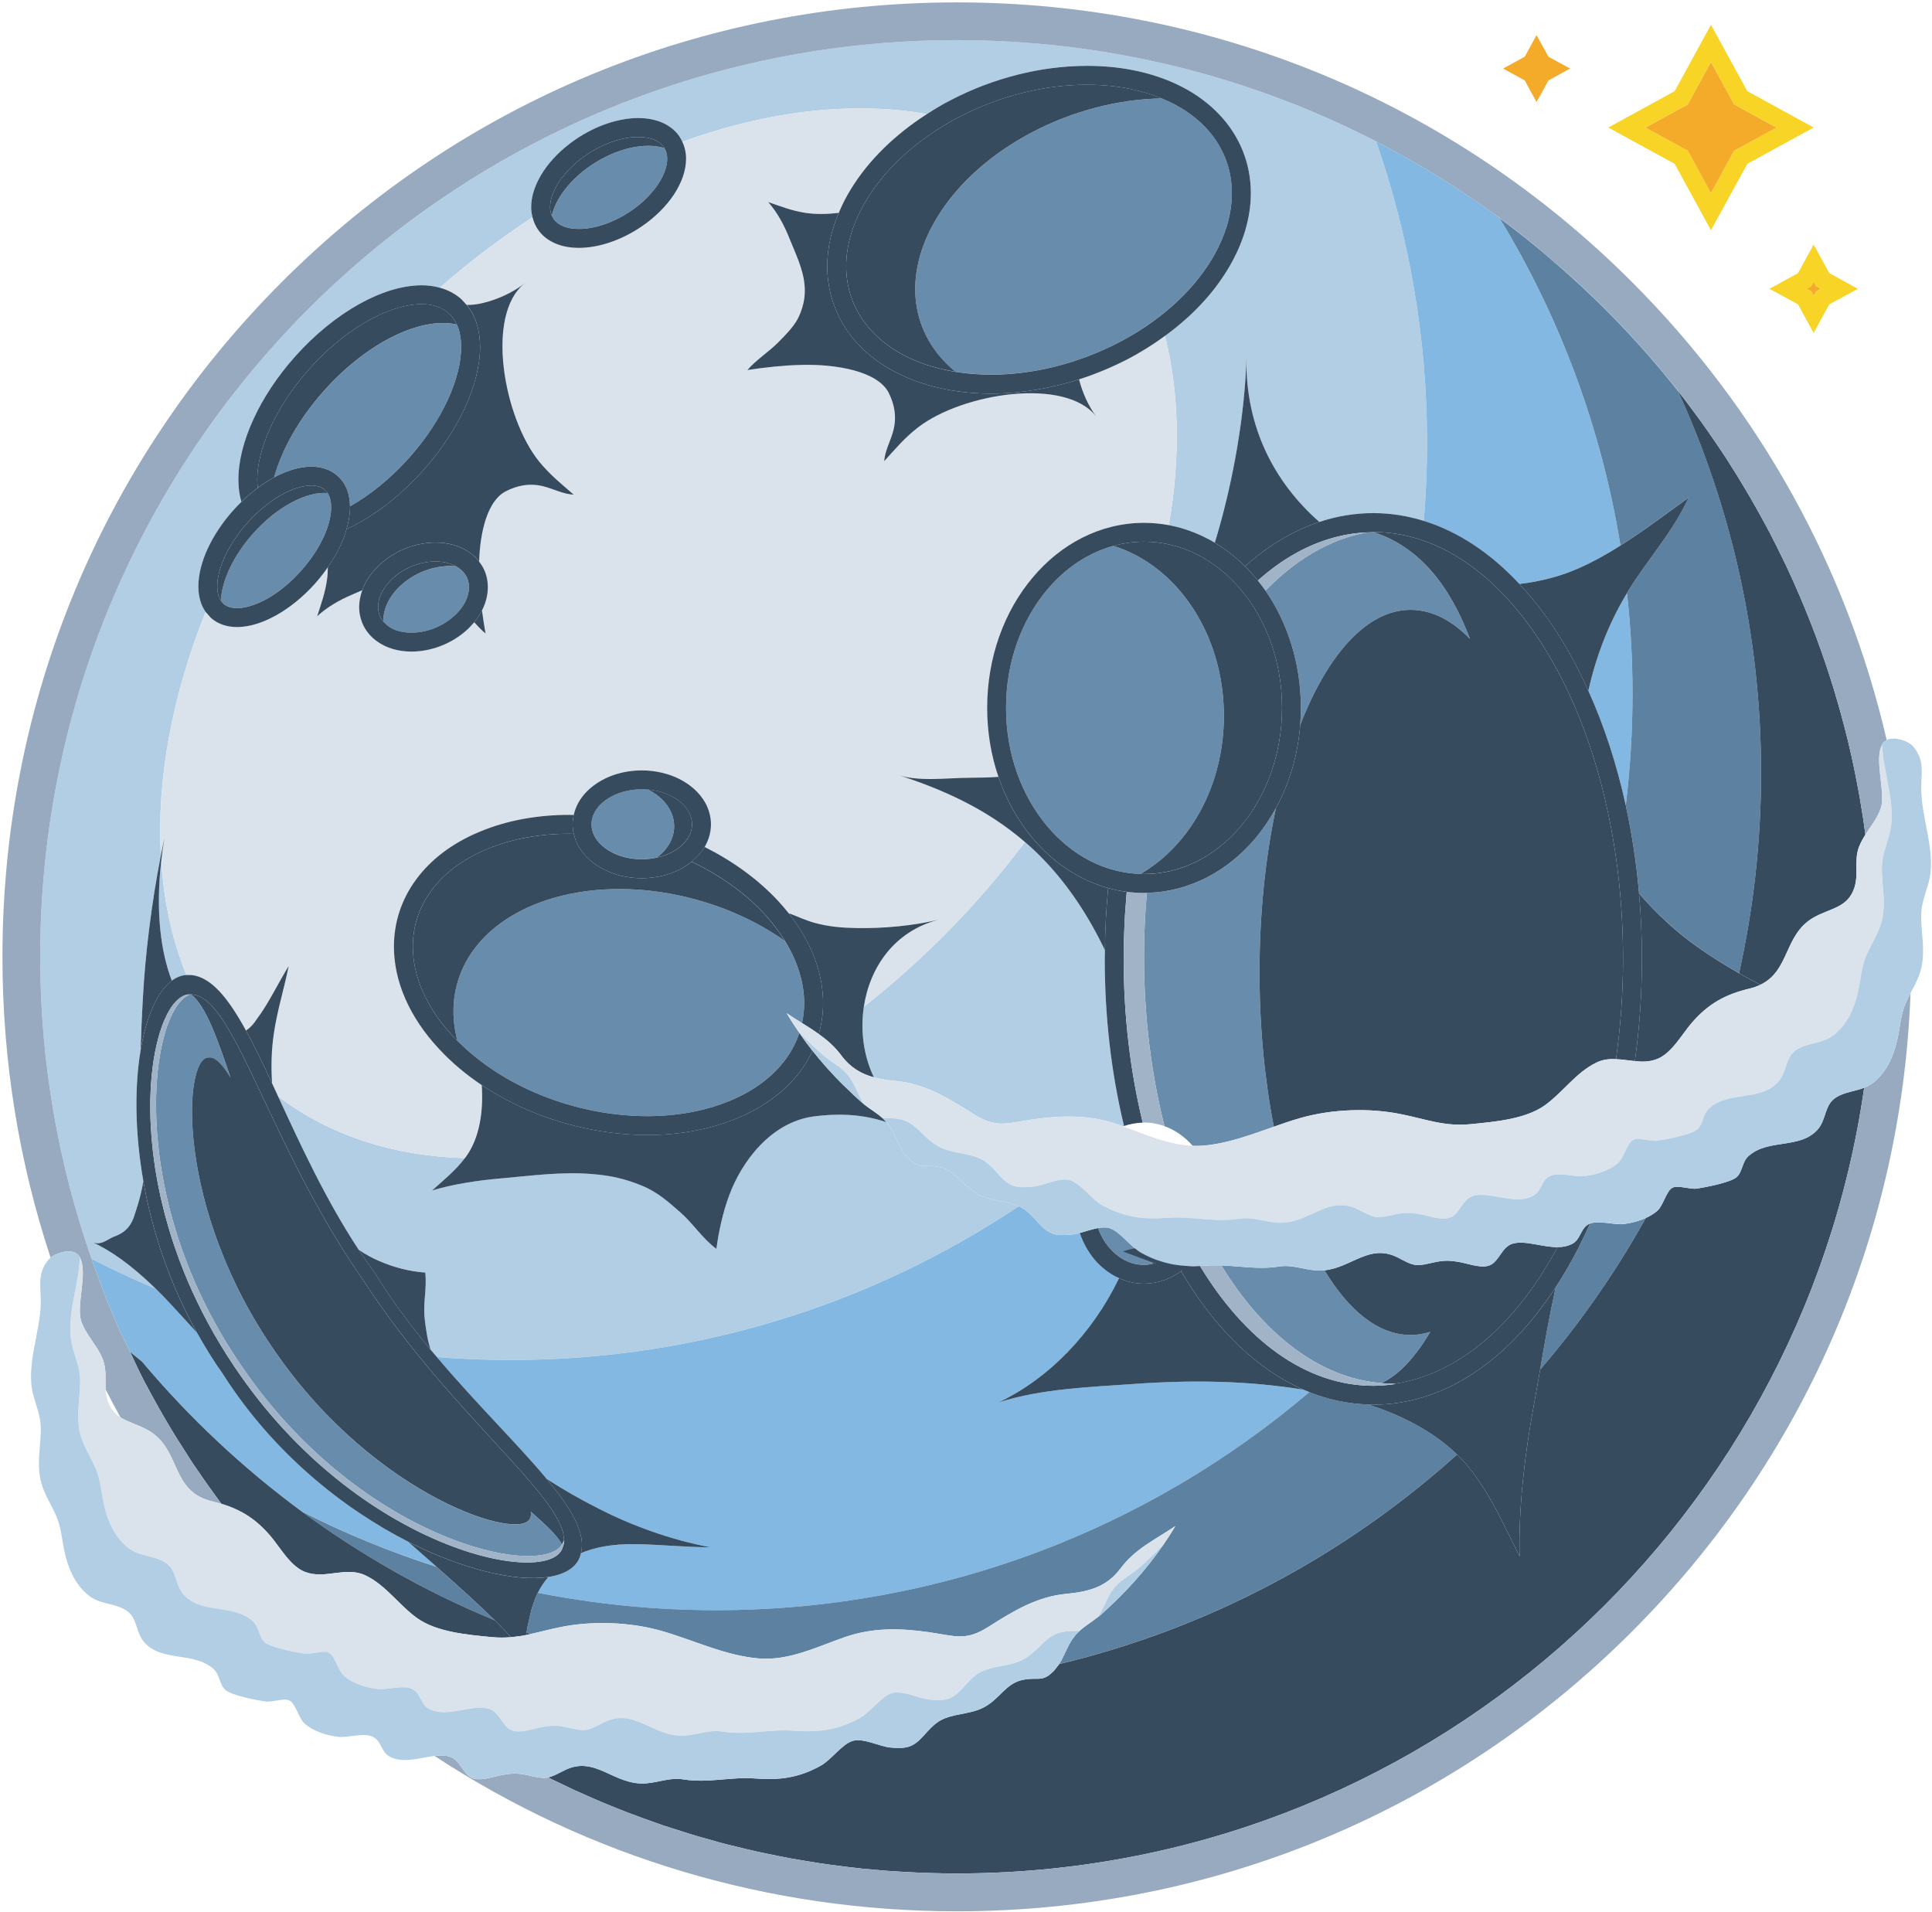 <svg width="479" height="474" viewBox="0 0 479 474" fill="none" xmlns="http://www.w3.org/2000/svg">
<path d="M42.601 243.124C43.73 242.307 44.945 241.817 46.224 241.728C42.698 233.068 40.645 223.577 39.969 213.491C38.54 226.191 39.884 236.069 42.601 243.124Z" fill="#B2CEE4"/>
<path d="M54.009 371.622C54.295 372.011 54.564 372.428 54.853 372.802L54.886 372.83C54.586 372.428 54.3 372.025 54.009 371.622Z" fill="#B2CEE4"/>
<path d="M230.293 464.359L231.889 464.399L230.323 464.359H230.293Z" fill="#B2CEE4"/>
<path d="M456.641 177.8L456.322 176.609L456.367 176.805L456.641 177.8Z" fill="#B2CEE4"/>
<path d="M461.928 202.916C461.912 202.811 461.892 202.707 461.876 202.602L461.91 202.826L461.928 202.916Z" fill="#B2CEE4"/>
<path d="M461.084 197.722L460.94 196.93L461.031 197.483L461.084 197.722Z" fill="#B2CEE4"/>
<path d="M452.971 165.574C452.939 165.483 452.908 165.377 452.874 165.286L452.961 165.544L452.971 165.574Z" fill="#B2CEE4"/>
<path d="M454.36 169.917L454.522 170.387C454.204 169.373 453.872 168.328 453.542 167.329C453.777 168.056 453.997 168.752 454.211 169.463L454.36 169.917Z" fill="#B2CEE4"/>
<path d="M456.141 175.961L456.18 176.067C456.011 175.463 455.828 174.844 455.653 174.24L455.718 174.467L456.141 175.961Z" fill="#B2CEE4"/>
<path d="M455.206 172.732L455.017 172.067L455.167 172.626L455.206 172.732Z" fill="#B2CEE4"/>
<path d="M163.577 452.238L163.292 452.145L164.449 452.56L163.876 452.345L163.577 452.238Z" fill="#B2CEE4"/>
<path d="M180.096 457.23L181.551 457.591L180.537 457.337L180.096 457.23Z" fill="#B2CEE4"/>
<path d="M164.465 452.579L165.206 452.807L164.984 452.74L164.465 452.579Z" fill="#B2CEE4"/>
<path d="M219.353 463.786L220.151 463.826L219.923 463.813L219.353 463.786Z" fill="#B2CEE4"/>
<path d="M201.718 276.773C191.199 278.208 183.884 287.877 180.746 296.445C179.189 300.721 178.208 305.2 177.618 309.607C174.166 307.07 171.874 303.345 168.672 300.547C165.644 297.909 162.956 295.459 158.999 293.864C155.076 292.284 151.579 291.458 147.228 291.081C139.639 290.385 131.936 291.458 124.283 292.125C118.685 292.603 112.551 293.502 107.127 295.125C110.03 292.516 112.909 290.197 115.242 287.124C97.779 286.602 81.844 281.615 68.944 271.801C74.406 283.601 80.668 297.285 88.925 309.825C90.601 310.941 92.217 311.84 93.719 312.492C97.877 314.348 101.846 315.203 105.445 315.493C105.88 319.74 104.833 322.842 105.3 326.988C105.607 329.511 105.906 331.917 106.777 334.628C107.29 335.208 107.789 335.831 108.302 336.44C114.324 336.918 120.405 337.165 126.565 337.165C173.186 337.165 216.515 323.118 252.588 299.054C251.749 298.663 250.789 298.344 249.522 298.083C245.792 297.256 243.435 297.198 240.397 294.691C237.732 292.502 236.29 290.008 232.795 289.298C228.947 288.515 228.124 290.139 225.129 287.065C222.972 284.877 222.27 281.789 220.608 279.296L219.763 278.208L218.541 277.802C213.118 276.193 207.512 275.99 201.718 276.773Z" fill="#B2CEE4"/>
<path d="M185.165 458.469L186.09 458.669L185.405 458.496L185.165 458.469Z" fill="#B2CEE4"/>
<path d="M451.355 160.862C451.128 160.209 450.907 159.571 450.667 158.918L451.077 160.118L451.355 160.862Z" fill="#B2CEE4"/>
<path d="M273.9 237.73C273.9 237.001 273.92 236.286 273.937 235.557C270.016 227.327 265.104 219.855 259.309 213.709C257.633 211.908 255.893 210.271 254.119 208.753C249.84 214.423 245.219 220.019 240.238 225.436C231.975 234.426 223.225 242.463 214.167 249.607C213.271 255.634 214.149 261.915 216.676 267.094C218.364 267.556 220.195 267.823 222.171 268.002C229.299 268.672 235.247 272.288 241.29 276.143C247.024 279.789 249.487 278.48 256.042 277.527C263.207 276.5 269.968 276.322 276.889 278.688L278.212 279.15L278.602 278.822C275.516 265.933 273.9 252.033 273.9 237.73Z" fill="#B2CEE4"/>
<path d="M22.613 307.774C24.898 309.03 26.562 307.242 28.224 306.598C30.258 305.825 31.992 304.843 33.142 301.864C33.487 300.785 34.864 296.985 35.54 292.83C33.395 280.608 33.377 269.336 34.846 260.48C35.007 256.229 35.169 251.865 35.443 247.179C36.033 236.342 37.591 223.798 39.873 212.107C38.846 193.267 42.646 172.51 50.981 151.673C50.532 151.045 50.169 150.369 49.895 149.628C49.396 148.292 49.174 146.858 49.174 145.345C49.195 142.43 50.007 139.242 51.475 136.037C52.963 132.833 55.105 129.548 57.834 126.488C58.491 125.764 59.172 125.071 59.849 124.411C59.348 122.688 59.102 120.868 59.102 118.92C59.106 114.315 60.42 109.194 62.816 103.944C65.214 98.711 68.721 93.349 73.216 88.309C78.122 82.834 83.539 78.47 88.917 75.442C94.302 72.431 99.644 70.74 104.502 70.708C106.069 70.708 107.587 70.901 109.03 71.304C116.479 64.814 124.179 59.001 132.025 53.865C131.823 53.027 131.69 52.206 131.693 51.369C131.693 48.358 132.838 45.346 134.736 42.448C136.636 39.582 139.353 36.86 142.725 34.541C147.799 31.095 153.346 29.276 158.251 29.26C160.225 29.276 162.097 29.566 163.799 30.226C165.493 30.902 167.019 31.965 168.158 33.414C168.573 33.962 168.897 34.541 169.177 35.153C190.36 27.488 211.271 25.025 229.786 28.277C231.754 27.005 233.767 25.798 235.872 24.735C246.234 19.373 258.024 16.313 269.496 16.313C273.315 16.313 277.109 16.635 280.8 17.36C289.887 19.147 297.201 22.996 302.275 28.342C307.357 33.672 310.123 40.516 310.123 47.858C310.123 54.01 308.212 60.515 304.315 66.908C300.482 73.188 295.102 78.695 288.829 83.269C292.426 97.535 292.687 113.509 289.784 130.192C293.829 130.933 297.656 132.462 301.189 134.54C301.444 133.718 301.679 132.897 301.924 132.076C305.83 118.598 308.642 102.704 309.044 88.518C308.659 105.877 316.067 119.725 327.116 129.403C331.463 127.938 335.931 127.213 340.491 127.213C344.741 127.213 348.923 127.873 352.997 129.129C353.53 122.801 353.815 116.392 353.815 109.902C353.815 83.687 349.358 58.486 341.182 35.057C310.031 19.002 274.699 9.936 237.235 9.936C111.721 9.936 9.97 111.69 9.97 237.195C9.97 263.475 14.511 288.66 22.716 312.121C27.907 314.794 33.224 317.226 38.632 319.513C32.395 313.442 27.439 310.028 22.613 307.774Z" fill="#B2CEE4"/>
<path d="M29.016 328.352C26.965 323.682 25.132 318.899 23.398 314.072C25.132 318.899 26.97 323.682 29.016 328.352Z" fill="#B2CEE4"/>
<path d="M419.52 101.507C418.912 100.698 418.321 99.889 417.705 99.065L418.296 99.874C418.704 100.418 419.113 100.962 419.52 101.507Z" fill="#B2CEE4"/>
<path d="M415.968 96.853L416.194 97.15L416.832 97.929C415.369 96.058 413.909 94.233 412.401 92.392C413.617 93.859 414.798 95.387 415.987 96.869L415.968 96.853Z" fill="#B2CEE4"/>
<path d="M35.758 342.413C36.715 344.241 37.684 346.041 38.676 347.827C37.788 346.224 36.916 344.593 36.065 342.975L35.758 342.413Z" fill="#B2CEE4"/>
<path d="M450.576 158.706L450.186 157.658L450.301 157.977L450.576 158.706Z" fill="#B2CEE4"/>
<path d="M45.789 359.647C46.318 360.485 46.828 361.308 47.368 362.132L47.128 361.755C46.672 361.057 46.237 360.345 45.789 359.647Z" fill="#B2CEE4"/>
<path d="M38.781 347.998L39.189 348.728L39.021 348.391L38.781 347.998Z" fill="#B2CEE4"/>
<path d="M447.249 150.233L447.457 150.722C446.702 148.905 445.937 147.102 445.144 145.27L445.43 145.957C446.042 147.362 446.664 148.798 447.249 150.233Z" fill="#B2CEE4"/>
<path d="M442.722 139.994C442.391 139.305 442.039 138.6 441.702 137.88L442.163 138.876L442.722 139.994Z" fill="#B2CEE4"/>
<path d="M431.88 119.884C431.485 119.22 431.1 118.556 430.697 117.907L431.212 118.772C431.436 119.127 431.656 119.498 431.88 119.884Z" fill="#B2CEE4"/>
<path d="M441.063 136.623L440.827 136.163L440.959 136.424L441.063 136.623Z" fill="#B2CEE4"/>
<path d="M426.01 110.635C425.179 109.41 424.317 108.201 423.464 106.976C423.951 107.674 424.441 108.371 424.926 109.1L426.01 110.635Z" fill="#B2CEE4"/>
<path d="M429.531 116.081L429.824 116.546C428.74 114.781 427.624 113.078 426.486 111.344L426.752 111.778C427.706 113.186 428.635 114.61 429.531 116.081Z" fill="#B2CEE4"/>
<path d="M437.106 129.013L437.673 130.03C436.573 127.951 435.442 125.917 434.273 123.884L435.255 125.671C435.886 126.764 436.496 127.874 437.106 129.013Z" fill="#B2CEE4"/>
<path d="M39.97 213.476C40.645 223.562 42.7 233.057 46.225 241.718H47.298C52.286 242.102 56.568 247.402 60.993 255.503C62.024 254.798 62.948 253.822 63.707 252.589C66.403 249.083 68.833 243.96 71.581 239.477C70.359 245.497 68.723 250.524 67.884 256.287C67.312 260.178 67.176 264.293 67.455 268.567C67.956 269.624 68.449 270.713 68.944 271.801C81.845 281.616 97.78 286.595 115.242 287.123L115.487 286.819C119.027 281.968 119.73 275.452 119.502 270.04L119.437 269C115.553 266.406 111.979 263.412 108.857 260.05C101.411 252.077 97.669 243.175 97.669 234.658C97.669 228.686 99.539 222.938 103.158 218.039C106.777 213.092 112.104 209.025 118.944 206.175C125.783 203.326 133.404 201.997 141.212 201.997L142.245 202.029C142.5 200.924 142.895 199.867 143.439 198.907C144.376 197.258 145.682 195.849 147.253 194.68C150.391 192.326 154.562 190.982 159.129 190.982C162.546 190.982 165.742 191.766 168.451 193.111C171.158 194.472 173.401 196.441 174.808 198.907C175.732 200.524 176.272 202.397 176.272 204.35C176.272 206.287 175.732 208.145 174.808 209.794L174.68 209.97C181.56 213.428 187.823 217.879 192.882 223.306C193.862 224.363 194.773 225.452 195.623 226.508L195.891 226.492C197.28 227.037 199.871 228.205 202.002 228.798C205.431 229.742 208.805 230.015 212.434 230.079C219.003 230.191 226.525 229.502 232.969 227.933C221.699 230.751 215.633 239.845 214.17 249.595C223.227 242.455 231.976 234.417 240.241 225.436C245.221 220.008 249.842 214.421 254.122 208.737C244.624 200.54 233.729 195.625 222.101 191.942C227.572 193.911 234.639 192.823 240.358 192.807C242.817 192.791 245.194 192.743 247.54 192.583C245.735 187.299 244.746 181.52 244.746 175.5C244.746 162.932 249.003 151.516 256.006 143.207C262.975 134.882 272.766 129.614 283.633 129.614C285.732 129.614 287.785 129.806 289.784 130.175C292.689 113.508 292.428 97.53 288.83 83.264C285.86 85.426 282.69 87.411 279.357 89.14C275.571 91.094 271.602 92.71 267.529 94.039C268.355 97.257 269.81 100.588 271.861 103.341C264.294 93.335 238.635 97.418 227.591 105.967C224.27 108.529 221.802 111.491 219.23 114.324C219.354 111.843 220.809 109.297 221.47 106.8C222.343 103.469 221.842 100.38 220.341 97.386C217.607 92.006 207.279 90.213 198.516 90.453C194.155 90.565 189.666 91.061 185.301 91.718C187.348 89.284 190.679 87.187 192.999 84.817C195.194 82.56 197.229 80.543 198.26 78.029C199.294 75.547 199.672 73.434 199.495 70.985C199.21 66.71 197.178 62.755 195.578 58.737C194.39 55.807 192.745 52.669 190.466 50.091C193.468 51.1 196.176 52.205 199.632 52.749C202.197 53.149 205.069 53.101 207.948 52.765C208.758 50.812 209.727 48.89 210.903 46.969C215.412 39.572 222.043 33.248 229.786 28.269C211.273 25.019 190.361 27.485 169.177 35.138C169.795 36.467 170.101 37.907 170.101 39.364C170.093 42.358 168.963 45.352 167.067 48.25C165.149 51.132 162.447 53.854 159.07 56.143C153.997 59.585 148.443 61.426 143.543 61.443C141.589 61.443 139.698 61.138 138.004 60.482C136.296 59.794 134.775 58.769 133.644 57.28C132.852 56.255 132.333 55.07 132.026 53.854C124.179 58.993 116.481 64.805 109.03 71.305C111.012 71.849 112.825 72.778 114.363 74.139L115.716 75.596C116.981 75.612 118.236 75.468 119.502 75.163C123.081 74.331 126.978 72.634 130.09 70.232C120.263 78.013 124.887 103.598 133.684 114.437C136.328 117.687 139.328 120.088 142.232 122.618C139.738 122.554 137.154 121.145 134.65 120.536C131.324 119.736 128.226 120.312 125.284 121.865C120.866 124.235 119.041 131.728 118.788 139.22C119.216 139.765 119.598 140.341 119.898 140.949C120.628 142.406 120.951 143.975 120.951 145.576C120.951 147.514 120.45 149.467 119.502 151.324C119.762 153.229 120.048 155.135 120.385 157.024C119.406 156.255 118.475 155.263 117.58 154.254C116.93 155.023 116.209 155.759 115.404 156.479C111.552 159.794 106.665 161.507 102.027 161.523C98.87 161.523 95.759 160.722 93.278 158.849C91.894 157.808 90.815 156.511 90.108 155.071C89.406 153.63 89.041 152.045 89.041 150.46C89.062 149.051 89.322 147.674 89.823 146.297C88.937 146.697 88.06 147.097 87.171 147.466C84.261 148.714 81.175 150.428 78.635 152.765C79.59 149.755 80.623 147.017 81.099 143.543C81.227 142.599 81.273 141.622 81.279 140.613C80.337 141.974 79.312 143.303 78.135 144.648C75.154 147.978 71.846 150.636 68.54 152.477C65.228 154.334 61.909 155.439 58.783 155.439C56.406 155.439 54.067 154.766 52.274 153.149L50.982 151.676C42.647 172.506 38.847 193.255 39.874 212.099C40.172 210.61 40.465 209.137 40.775 207.696C40.432 209.698 40.184 211.603 39.97 213.476Z" fill="#DAE3EB"/>
<path d="M445.141 145.288L444.668 144.218C444.524 143.897 444.374 143.591 444.229 143.27C444.62 144.172 445.025 145.059 445.427 145.976L445.141 145.288Z" fill="#82B8E2"/>
<path d="M142.667 443.908C143.33 444.203 143.988 444.512 144.647 444.781L143.22 444.136L142.667 443.908Z" fill="#82B8E2"/>
<path d="M147.412 446.021C147.942 446.25 148.467 446.478 148.999 446.693C147.754 446.183 146.535 445.632 145.298 445.081C146.001 445.404 146.702 445.726 147.412 446.021Z" fill="#82B8E2"/>
<path d="M153.475 448.528L155.01 449.119L156.018 449.508C154.034 448.729 152.067 447.965 150.112 447.146C151.228 447.616 152.354 448.072 153.475 448.528Z" fill="#82B8E2"/>
<path d="M447.453 150.734L447.642 151.222L448.031 152.167L447.453 150.734L447.246 150.247L447.453 150.734Z" fill="#82B8E2"/>
<path d="M451.075 160.126L450.665 158.926L450.575 158.713L450.3 157.983C450.561 158.682 450.814 159.412 451.075 160.126Z" fill="#82B8E2"/>
<path d="M136.807 441.104C137.243 441.319 137.679 441.548 138.119 441.763C138.783 442.1 139.458 442.369 140.114 442.705L141.329 443.271C140.341 442.813 139.374 442.328 138.393 441.857C137.856 441.602 137.334 441.346 136.807 441.104Z" fill="#82B8E2"/>
<path d="M455.716 174.49L455.651 174.248L455.202 172.738L455.163 172.632C455.353 173.251 455.548 173.871 455.716 174.49Z" fill="#82B8E2"/>
<path d="M231.889 464.399C233.67 464.439 235.462 464.466 237.235 464.466C234.922 464.466 232.623 464.426 230.323 464.359L231.889 464.399Z" fill="#82B8E2"/>
<path d="M161.641 451.562C160.302 451.08 158.959 450.624 157.621 450.101L158.458 450.437C159.081 450.651 159.698 450.865 160.329 451.107C161.316 451.469 162.302 451.817 163.291 452.152L163.577 452.246C162.928 452.018 162.29 451.777 161.641 451.562Z" fill="#82B8E2"/>
<path d="M171.105 454.687L171.311 454.754L171.242 454.727L171.105 454.687Z" fill="#82B8E2"/>
<path d="M457.768 182.166L457.619 181.564L457.73 182.031L457.768 182.166Z" fill="#82B8E2"/>
<path d="M164.985 452.731L165.207 452.798C166.286 453.173 167.351 453.521 168.416 453.842L170.039 454.378L170.565 454.511C169.67 454.244 168.778 453.949 167.889 453.655C166.922 453.347 165.94 453.052 164.985 452.731Z" fill="#82B8E2"/>
<path d="M352.995 129.141C361.5 131.773 369.516 137.052 376.712 144.771C381.958 144.165 387.017 142.857 391.64 140.768C395.13 139.205 398.487 137.323 401.761 135.25C397.001 105.952 386.659 78.552 371.829 54.151C375.68 56.99 379.419 59.972 383.079 63.034C382.132 62.237 381.227 61.376 380.266 60.61L379.215 59.765C377.454 58.345 375.674 56.942 373.867 55.602L373.668 55.427C371.743 53.991 369.783 52.572 367.8 51.184L366.936 50.562C365.215 49.382 363.488 48.218 361.733 47.069L360.81 46.448C358.764 45.14 356.725 43.832 354.638 42.588L354.612 42.556C352.62 41.36 350.592 40.18 348.545 39.047L347.41 38.394C345.357 37.261 343.303 36.161 341.225 35.092L341.18 35.06C349.357 58.489 353.815 83.704 353.815 109.907C353.815 116.382 353.529 122.81 352.995 129.141Z" fill="#82B8E2"/>
<path d="M416.061 97.038L415.988 96.865C414.8 95.383 413.619 93.854 412.402 92.388L412.358 92.341C410.889 90.559 409.389 88.809 407.868 87.091L406.881 86.003C405.453 84.379 404.01 82.787 402.522 81.258L402.139 80.832C400.509 79.114 398.84 77.411 397.143 75.725L396.339 74.936C394.876 73.502 393.409 72.115 391.914 70.712L390.998 69.86C389.189 68.205 387.276 66.66 385.411 65.052C396.618 74.7 406.908 85.404 416.061 97.038Z" fill="#82B8E2"/>
<path d="M173.057 455.252L174.803 455.774L176.096 456.122L177.069 456.389C176.396 456.202 175.719 456.001 175.037 455.801C174.374 455.627 173.704 455.466 173.057 455.252Z" fill="#82B8E2"/>
<path d="M74.822 374.712C85.502 380.127 96.669 384.743 108.252 388.434C105.957 386.425 103.599 384.344 101.19 382.221C85.086 374.014 67.722 360.221 55.295 340.7C52.904 337.351 50.787 333.875 48.838 330.384C46.297 327.619 43.901 324.983 41.686 322.604C40.633 321.506 39.619 320.481 38.633 319.512C33.224 317.232 27.907 314.781 22.715 312.116C22.945 312.772 23.164 313.413 23.399 314.069C25.133 318.885 26.966 323.672 29.017 328.346L29.049 328.417C30.051 330.711 31.191 332.891 32.259 335.143C33.241 335.955 34.237 336.767 35.234 337.579C46.896 351.458 60.193 363.94 74.822 374.712Z" fill="#82B8E2"/>
<path d="M278.603 278.821L278.213 279.154L278.421 279.24L278.688 279.154L278.603 278.821Z" fill="#82B8E2"/>
<path d="M36.065 342.978C36.917 344.595 37.787 346.226 38.676 347.828L38.78 347.997L39.02 348.391C38.007 346.619 37.025 344.791 36.065 342.978Z" fill="#82B8E2"/>
<path d="M442.16 138.892L441.699 137.895L441.063 136.623L440.959 136.424C441.366 137.221 441.763 138.049 442.16 138.892Z" fill="#82B8E2"/>
<path d="M438.458 131.504L438.45 131.488L437.671 130.028L437.105 129.013C437.565 129.813 438.015 130.673 438.458 131.504Z" fill="#82B8E2"/>
<path d="M54.91 372.822C54.444 372.197 53.97 371.544 53.495 370.905C53.667 371.141 53.837 371.391 54.009 371.614C54.301 372.016 54.587 372.433 54.885 372.822H54.91Z" fill="#82B8E2"/>
<path d="M434.276 123.875L434.198 123.737C433.9 123.228 433.58 122.719 433.276 122.211C433.956 123.336 434.602 124.507 435.257 125.648L434.276 123.875Z" fill="#82B8E2"/>
<path d="M50.082 366.155L50.329 366.503C50.519 366.768 50.714 367.033 50.895 367.297C49.926 365.904 48.96 364.524 48.014 363.103C48.7 364.12 49.388 365.137 50.082 366.155Z" fill="#82B8E2"/>
<path d="M418.293 99.877L417.701 99.083L416.831 97.931L416.193 97.152C416.896 98.071 417.605 98.958 418.293 99.877Z" fill="#82B8E2"/>
<path d="M421.996 104.862L421.228 103.822C420.952 103.433 420.66 103.061 420.382 102.672C421.289 103.899 422.171 105.142 423.053 106.385C422.699 105.872 422.354 105.36 421.996 104.862Z" fill="#82B8E2"/>
<path d="M426.752 111.78L426.486 111.346L426.012 110.633L424.927 109.084C425.538 109.967 426.15 110.866 426.752 111.78Z" fill="#82B8E2"/>
<path d="M431.21 118.77L430.697 117.921L429.825 116.545L429.532 116.082C430.097 116.947 430.658 117.843 431.21 118.77Z" fill="#82B8E2"/>
<path d="M223.19 464.026L224.679 464.119C225.283 464.159 225.887 464.186 226.498 464.199L227.706 464.253L226.453 464.186C225.367 464.119 224.269 464.093 223.19 464.026Z" fill="#82B8E2"/>
<path d="M217.93 463.639C216.974 463.546 216.001 463.479 215.045 463.386C216.474 463.519 217.91 463.653 219.353 463.786L219.923 463.813C219.254 463.759 218.605 463.679 217.93 463.639Z" fill="#82B8E2"/>
<path d="M461.03 197.48L460.939 196.941L460.909 196.732L460.83 196.343L460.901 196.732L461.03 197.48Z" fill="#82B8E2"/>
<path d="M180.537 457.339L181.55 457.593C182.44 457.806 183.344 458.033 184.234 458.26L182.434 457.793C181.792 457.633 181.153 457.472 180.537 457.339Z" fill="#82B8E2"/>
<path d="M200.501 461.493L201.853 461.719L202.987 461.879L201.839 461.693L200.501 461.493Z" fill="#82B8E2"/>
<path d="M188.887 459.295L190.407 459.628L191.692 459.895L191.986 459.935C191.304 459.829 190.634 459.668 189.958 459.508L188.887 459.295Z" fill="#82B8E2"/>
<path d="M403.075 199.668C404.174 190.587 404.751 181.323 404.751 171.937C404.751 163.513 404.284 155.195 403.38 147.03C398.853 154.524 395.746 162.612 393.799 171.266C397.741 179.965 400.854 189.534 403.075 199.668Z" fill="#82B8E2"/>
<path d="M196.278 460.773L196.7 460.866L198.089 461.106L198.648 461.199L197.602 460.999L196.278 460.773Z" fill="#82B8E2"/>
<path d="M192.835 460.121C193.485 460.241 194.133 460.374 194.789 460.494L194.012 460.347L192.835 460.121Z" fill="#82B8E2"/>
<path d="M208.022 462.586L208.899 462.706C209.607 462.813 210.302 462.879 210.998 462.946L209.802 462.813C209.209 462.733 208.614 462.666 208.022 462.586Z" fill="#82B8E2"/>
<path d="M108.302 336.44C118.157 348.089 128.46 358.134 135.515 366.617C139.608 369.267 143.927 371.746 148.37 373.982C156.548 378.195 166.463 381.805 176.167 383.597C169.795 383.582 163.649 382.923 157.932 382.837C151.865 382.679 147.383 383.639 144.043 385.044L143.927 385.531C143.101 388.511 140.218 390.331 135.931 390.976C134.884 392.194 134.027 393.512 133.332 394.888C147.611 397.696 162.381 399.201 177.498 399.201C233.619 399.201 284.971 378.839 324.622 345.137L323.188 344.536C309.265 342.257 295.514 342.085 281.222 343.088C270.08 343.891 258.396 344.235 247.559 347.674C260.071 341.741 270.866 330.55 277.442 316.866C275.108 315.834 273.043 314.229 271.374 312.252C269.796 310.361 268.554 308.14 267.704 305.675C267.015 305.861 266.371 306.019 265.762 306.062C261.7 306.463 260.104 306.091 257.473 303.182C255.596 301.118 254.458 299.886 252.587 299.055C216.515 323.128 173.187 337.17 126.564 337.17C120.405 337.17 114.324 336.927 108.302 336.44Z" fill="#82B8E2"/>
<path d="M456.37 176.787L456.325 176.606L456.183 176.063L456.144 175.957L456.37 176.787Z" fill="#5D81A0"/>
<path d="M163.875 452.348C163.129 452.107 162.394 451.812 161.641 451.558C162.291 451.772 162.928 452.026 163.576 452.241L163.875 452.348Z" fill="#5D81A0"/>
<path d="M167.889 453.666C168.778 453.96 169.669 454.241 170.565 454.522L171.104 454.696L171.242 454.736C170.125 454.388 169.008 454.027 167.889 453.666Z" fill="#5D81A0"/>
<path d="M385.714 319.126C384.202 325.881 383.012 332.722 381.829 339.591C391.774 327.985 400.572 315.391 408.048 301.967C406.281 302.769 404.313 303.241 402.579 303.47C400.176 303.756 396.425 302.454 394.198 303.37C392.4 307.391 390.444 311.298 388.305 314.948C387.462 316.407 386.597 317.781 385.714 319.126Z" fill="#5D81A0"/>
<path d="M197.604 460.99L198.65 461.19C199.274 461.297 199.885 461.39 200.502 461.483L201.841 461.683C200.43 461.483 199.015 461.23 197.604 460.99Z" fill="#5D81A0"/>
<path d="M182.437 457.773L184.236 458.241L185.164 458.468L185.406 458.508L186.09 458.668H186.103C184.88 458.374 183.65 458.081 182.437 457.773Z" fill="#5D81A0"/>
<path d="M460.828 196.344L460.808 196.255L460.647 195.387L460.9 196.734L460.828 196.344Z" fill="#5D81A0"/>
<path d="M205.599 462.266L205.737 462.293L207.418 462.506L208.022 462.586C208.614 462.666 209.209 462.733 209.802 462.813C208.39 462.626 207.003 462.453 205.599 462.266Z" fill="#5D81A0"/>
<path d="M401.763 135.247C407.573 131.574 413.121 127.347 418.674 123.342C414.834 131.812 408.553 138.603 403.771 146.361L403.381 147.026C404.285 155.195 404.752 163.506 404.752 171.929C404.752 181.317 404.176 190.579 403.077 199.666C404.603 206.679 405.727 213.962 406.37 221.466C410.82 226.69 415.874 231.218 420.948 234.812C424.236 237.155 427.665 239.292 431.166 241.255C434.726 225.266 436.629 208.642 436.629 191.576C436.629 157.839 429.248 125.811 416.064 97.03C406.91 85.393 396.621 74.691 385.414 65.05C384.633 64.369 383.873 63.688 383.08 63.023C379.42 59.952 375.684 56.976 371.83 54.142C386.661 78.538 397.003 105.943 401.763 135.247Z" fill="#5D81A0"/>
<path d="M221.299 463.893C221.925 463.959 222.561 463.986 223.19 464.026C224.269 464.093 225.367 464.119 226.453 464.186C224.738 464.106 223.017 464.026 221.299 463.893Z" fill="#5D81A0"/>
<path d="M189.959 459.512C190.633 459.672 191.303 459.833 191.986 459.939L192.836 460.113L194.012 460.34C192.66 460.059 191.316 459.792 189.959 459.512Z" fill="#5D81A0"/>
<path d="M177.067 456.406L178.393 456.766C177.262 456.446 176.152 456.125 175.034 455.817C175.717 456.018 176.393 456.218 177.067 456.406Z" fill="#5D81A0"/>
<path d="M339.147 348.192C334.186 348.023 329.312 346.998 324.623 345.13C284.97 378.841 233.619 399.194 177.5 399.194C162.382 399.194 147.612 397.691 133.332 394.882C132.513 396.554 131.897 398.295 131.487 400.164C131.164 401.681 130.759 403.183 130.537 404.771L131.487 405.108C133.877 404.588 136.282 403.914 138.983 403.38C146.942 401.751 156.361 402.13 164.079 404.349C171.953 406.611 180.025 410.544 188.283 411.162C195.728 411.738 202.696 408.198 209.544 405.838C216.476 403.464 223.232 403.633 230.397 404.658C236.939 405.614 239.426 406.92 245.149 403.268C251.19 399.405 257.129 395.837 264.267 395.149C269.861 394.629 274.361 393.478 277.812 388.842C281.429 383.996 286.14 381.861 291.396 378.35C290.478 379.909 289.472 381.44 288.44 382.957L288.433 382.971C286.257 386.131 283.88 389.137 281.314 391.975L281.164 392.157C279.949 393.52 278.708 394.812 277.434 396.076L276.804 396.694C275.538 397.944 274.251 399.152 272.927 400.332L272.199 400.936C272.216 400.908 272.226 400.88 272.243 400.852C270.62 402.158 269.063 403.043 267.665 404.321L266.789 405.206L266.71 405.29L265.826 406.456C264.554 408.353 263.833 410.614 262.611 412.552C299.911 403.591 333.652 385.443 361.26 360.595C355.124 354.611 347.047 350.72 339.147 348.192Z" fill="#5D81A0"/>
<path d="M213.766 463.266L214.123 463.306L214.241 463.333L215.045 463.386C216.001 463.479 216.974 463.546 217.93 463.639C216.542 463.519 215.149 463.386 213.766 463.266Z" fill="#5D81A0"/>
<path d="M74.82 374.73C89.52 385.558 105.577 394.654 122.684 401.725C118.577 397.676 113.615 393.212 108.249 388.456C96.666 384.754 85.5 380.151 74.82 374.73Z" fill="#5D81A0"/>
<path d="M230.293 464.359H230.323C232.623 464.426 234.922 464.466 237.235 464.466C234.722 464.466 232.227 464.399 229.706 464.333L230.293 464.359Z" fill="#5D81A0"/>
<path d="M416.194 97.144L415.968 96.848L415.987 96.879L416.06 97.035C429.244 125.823 436.626 157.849 436.626 191.589C436.626 208.653 434.723 225.281 431.163 241.271C432.909 242.252 434.684 243.218 436.464 244.136C443.793 240.617 442.27 231.727 449.591 227.508C453.703 225.126 458.14 225.126 459.778 220.019C460.855 216.609 459.622 213.339 460.91 209.93C461.318 208.887 461.875 207.89 462.487 206.94C462.317 205.586 462.131 204.247 461.927 202.908L461.909 202.83L461.875 202.612C461.793 202.051 461.698 201.507 461.609 200.977C461.439 199.887 461.265 198.797 461.083 197.739L461.031 197.49L460.902 196.727L460.648 195.388C460.472 194.454 460.292 193.519 460.11 192.601C459.946 191.776 459.778 190.919 459.602 190.094C459.42 189.238 459.225 188.366 459.045 187.494C458.842 186.638 458.654 185.797 458.459 184.94C458.257 184.131 458.056 183.29 457.861 182.48L457.771 182.154L457.732 182.029L457.622 181.562L457.485 181.017L457.192 179.834C457.011 179.18 456.823 178.479 456.641 177.81L456.367 176.798L456.139 175.972L455.717 174.478C455.549 173.87 455.355 173.248 455.166 172.625L455.015 172.08L454.522 170.399L454.358 169.916L454.21 169.464C453.997 168.764 453.776 168.063 453.541 167.331L452.969 165.587L452.957 165.556L452.873 165.292C452.555 164.357 452.23 163.423 451.915 162.489L451.352 160.885L451.073 160.138C450.811 159.406 450.561 158.69 450.299 157.99L450.182 157.662L449.689 156.386C449.253 155.234 448.798 154.05 448.344 152.914L448.26 152.711L448.135 152.416L448.032 152.166L447.643 151.232L447.455 150.734L447.246 150.251C446.661 148.803 446.039 147.371 445.427 145.97C445.026 145.051 444.619 144.164 444.23 143.276C443.744 142.218 443.265 141.159 442.771 140.116L442.718 140.007L442.161 138.886C441.764 138.06 441.367 137.22 440.959 136.426L440.828 136.161L440.601 135.678C439.945 134.386 439.301 133.125 438.639 131.817L438.485 131.568L438.459 131.506C438.016 130.665 437.565 129.808 437.107 129.014C436.497 127.878 435.885 126.757 435.254 125.667C434.599 124.515 433.954 123.347 433.274 122.226C432.811 121.448 432.349 120.669 431.877 119.891C431.653 119.517 431.432 119.143 431.208 118.785C430.657 117.851 430.096 116.948 429.531 116.092C428.634 114.613 427.706 113.196 426.752 111.779C426.148 110.86 425.536 109.973 424.927 109.085C424.443 108.354 423.952 107.669 423.465 106.968C423.328 106.781 423.194 106.579 423.054 106.376C422.173 105.131 421.29 103.885 420.382 102.671C420.096 102.282 419.806 101.892 419.518 101.519C419.112 100.958 418.702 100.413 418.294 99.868C417.606 98.965 416.898 98.062 416.194 97.144Z" fill="#374B5E"/>
<path d="M67.044 380.806C69.442 383.599 71.981 388.326 75.632 389.708C80.712 391.655 85.715 388.184 90.689 390.611C95.733 393.052 98.979 398.017 103.468 401.206C108.334 404.648 115.926 405.283 121.773 405.861C123.546 406.031 125.158 406.017 126.703 405.89C125.49 404.563 124.137 403.167 122.684 401.714C105.578 394.66 89.521 385.546 74.82 374.726C60.19 363.948 46.894 351.476 35.234 337.595C34.236 336.776 33.239 335.972 32.257 335.154C33.334 337.397 34.337 339.683 35.481 341.883L35.759 342.419L36.065 342.984C37.025 344.789 38.007 346.624 39.02 348.401L39.19 348.726L39.456 349.205C40.723 351.448 42.028 353.649 43.367 355.836L43.423 355.92C44.191 357.176 44.996 358.403 45.789 359.645C46.238 360.35 46.672 361.056 47.128 361.747L47.368 362.128L47.823 362.819C47.887 362.904 47.952 363.002 48.014 363.101C48.961 364.512 49.927 365.909 50.895 367.291C51.752 368.504 52.623 369.718 53.493 370.917C53.969 371.566 54.441 372.2 54.91 372.835C59.808 374.317 63.466 376.616 67.044 380.806Z" fill="#374B5E"/>
<path d="M380.201 348.82C378.045 360.616 376.446 373.776 376.758 385.877C372.894 378.201 369.664 370.656 364.3 363.968C363.357 362.763 362.337 361.675 361.258 360.601C333.651 385.456 299.911 403.607 262.61 412.559L261.303 414.213C258.315 417.26 257.477 415.664 253.645 416.462C250.148 417.173 248.715 419.654 246.045 421.86C242.992 424.341 240.646 424.413 236.917 425.226C232.812 426.126 231.682 427.33 228.966 430.348C226.335 433.25 224.738 433.598 220.671 433.235C217.93 432.945 214 430.783 211.328 431.625C208.739 432.437 206.043 436.355 203.424 437.777C197.973 440.794 193.198 441.389 187.143 440.911C181.193 440.475 175.419 442.129 169.443 441.143C166.155 440.62 163.414 441.868 160.182 442.129C152.136 442.739 147.583 434.976 139.864 438.937C138.022 439.88 136.974 440.432 135.91 440.664C136.206 440.809 136.51 440.969 136.807 441.114C137.334 441.36 137.856 441.607 138.392 441.868C139.374 442.332 140.342 442.811 141.328 443.276L142.666 443.914L143.219 444.146L144.646 444.785C144.681 444.799 144.706 444.799 144.734 444.814C144.919 444.901 145.112 444.988 145.299 445.075C146.537 445.612 147.756 446.177 148.999 446.685C149.086 446.729 149.173 446.758 149.259 446.801L150.111 447.15C152.067 447.977 154.034 448.731 156.017 449.515L157.621 450.095C158.96 450.617 160.302 451.082 161.641 451.56C162.394 451.822 163.128 452.112 163.876 452.344L164.447 452.576H164.466L164.986 452.721C165.94 453.055 166.923 453.345 167.89 453.65C169.009 454.013 170.126 454.375 171.244 454.724L171.313 454.738L173.056 455.26C173.703 455.463 174.373 455.638 175.036 455.812C176.153 456.116 177.263 456.436 178.395 456.769L178.459 456.784L179.272 457.001L180.097 457.219L180.538 457.335C181.155 457.466 181.793 457.625 182.436 457.785C183.649 458.09 184.878 458.38 186.103 458.67L186.644 458.786L187.139 458.917L188.887 459.294L189.958 459.512C191.316 459.787 192.659 460.063 194.012 460.339L194.791 460.484L196.278 460.774L197.604 460.991C199.014 461.238 200.429 461.485 201.839 461.688L202.989 461.891L203.444 461.949L205.023 462.181L205.6 462.268C207.003 462.457 208.39 462.616 209.802 462.805L210.998 462.95C211.608 463.008 212.219 463.11 212.83 463.139L213.331 463.211L213.766 463.269C215.149 463.386 216.543 463.516 217.93 463.632C218.605 463.676 219.255 463.763 219.924 463.806L220.152 463.821L221.299 463.893C223.017 464.024 224.738 464.096 226.453 464.183L227.707 464.256C228.381 464.3 229.05 464.314 229.706 464.329C232.228 464.401 234.722 464.459 237.236 464.459C351.722 464.459 446.422 379.797 462.183 269.671C459.876 270.6 457.485 270.673 455.284 272.022C452.262 273.85 452.886 277.492 450.666 280.017C446.287 284.979 438.386 282.222 433.516 286.604C431.853 288.098 432.075 290.492 430.546 291.842C429.015 293.177 422.757 294.366 420.717 294.671C418.964 294.918 416.061 293.771 414.701 294.439C413.124 295.208 412.422 298.792 410.955 300.127C410.13 300.867 409.128 301.476 408.05 301.955C400.574 315.39 391.777 327.984 381.832 339.577C381.299 342.653 380.78 345.729 380.201 348.82Z" fill="#374B5E"/>
<path d="M130.467 405.34L131.487 405.121L130.538 404.766L130.467 405.34Z" fill="#374B5E"/>
<path d="M470.373 257.856C469.469 261.754 467.982 265.256 464.969 267.981C464.067 268.802 463.143 269.3 462.182 269.666C446.421 379.8 351.722 464.466 237.235 464.466C235.462 464.466 233.67 464.451 231.888 464.393L230.292 464.363L229.706 464.334C229.05 464.319 228.38 464.29 227.706 464.246L226.497 464.202C225.888 464.187 225.284 464.158 224.679 464.114L223.19 464.026C222.561 463.997 221.924 463.953 221.3 463.894L220.151 463.836L219.352 463.777C217.91 463.66 216.474 463.528 215.044 463.382L214.241 463.323L214.124 463.308L213.767 463.264L213.33 463.206L212.83 463.147C212.219 463.103 211.61 463.015 210.999 462.957C210.303 462.883 209.608 462.81 208.9 462.708L208.022 462.59L207.419 462.502L205.737 462.283L205.599 462.268L205.022 462.18L203.443 461.96L202.988 461.887L201.852 461.711L200.501 461.491C199.883 461.403 199.273 461.301 198.649 461.184L198.091 461.096L196.7 460.861L196.278 460.773L194.791 460.495C194.133 460.363 193.485 460.246 192.836 460.114L191.985 459.938L191.692 459.894L190.406 459.63L188.885 459.293L187.139 458.927L186.643 458.795L186.103 458.678H186.088L185.163 458.473L184.236 458.253C183.345 458.018 182.441 457.799 181.551 457.579L180.096 457.227L179.271 457.007L178.46 456.773H178.394L177.069 456.407L176.095 456.128L174.802 455.776L173.056 455.264L171.312 454.751L171.107 454.677L170.566 454.516L170.04 454.37L168.416 453.842C167.351 453.52 166.286 453.168 165.207 452.802L164.466 452.568H164.447L163.291 452.143C162.302 451.82 161.315 451.469 160.329 451.102C159.698 450.868 159.081 450.648 158.458 450.428L157.621 450.106L156.017 449.505L155.009 449.124L153.475 448.523C152.352 448.084 151.228 447.615 150.11 447.146L149.259 446.809C149.172 446.765 149.086 446.721 148.999 446.691C148.469 446.472 147.943 446.237 147.414 446.003C146.703 445.71 146.003 445.387 145.299 445.08C145.112 444.977 144.92 444.904 144.732 444.816C144.706 444.801 144.681 444.787 144.646 444.787C143.988 444.508 143.329 444.215 142.666 443.922L141.327 443.277L140.112 442.706C139.457 442.384 138.782 442.105 138.118 441.768C137.678 441.548 137.242 441.328 136.807 441.109C136.509 440.962 136.206 440.816 135.91 440.669C134.869 440.889 133.838 440.772 132.057 440.391C128.914 439.629 127.667 439.467 124.23 440.098C122.235 440.493 119.039 441.666 117.053 440.801C114.676 439.775 114.129 436.273 111.413 435.467C110.328 435.145 109.069 435.159 107.749 435.335C145.902 460.378 190.535 473.844 237.235 473.844C300.436 473.844 359.868 449.227 404.569 404.534C447.132 361.967 471.459 306.05 473.681 246.221C473.329 246.924 472.971 247.613 472.633 248.36C471.204 251.482 471.14 254.5 470.373 257.856Z" fill="#98AABF"/>
<path d="M18.525 310.51L19.383 311.075L19.825 311.657C19.825 311.706 19.812 311.77 19.812 311.819C21.817 315.342 18.91 323.583 20.085 327.365C21.184 330.888 24.21 333.619 25.515 337.077C26.465 339.582 26.061 342.006 26.192 344.478C27.381 346.805 28.608 349.1 29.873 351.395C31.882 352.672 34.422 353.253 36.838 354.659C44.952 359.33 42.177 369.753 52.636 372.225C53.402 372.403 54.136 372.613 54.852 372.823C54.564 372.436 54.294 372.015 54.006 371.627C53.835 371.401 53.665 371.159 53.494 370.916C52.623 369.72 51.752 368.509 50.896 367.297C50.713 367.022 50.519 366.763 50.33 366.505L50.083 366.149C49.388 365.131 48.699 364.113 48.014 363.095C47.953 362.998 47.887 362.901 47.824 362.804L47.368 362.125C46.828 361.301 46.319 360.477 45.789 359.637C44.997 358.408 44.191 357.18 43.425 355.92L43.367 355.839C42.029 353.657 40.723 351.443 39.456 349.213L39.189 348.729L38.78 348.001L38.677 347.84C37.683 346.046 36.715 344.236 35.758 342.41L35.48 341.893C34.336 339.679 33.333 337.384 32.258 335.154C31.19 332.908 30.049 330.726 29.049 328.431L29.016 328.351C26.969 323.68 25.133 318.897 23.398 314.081C23.163 313.435 22.943 312.772 22.715 312.126C14.511 288.661 9.97 263.484 9.97 237.207C9.97 111.708 111.719 9.948 237.235 9.948C274.697 9.948 310.03 19.013 341.18 35.06L341.224 35.093C343.302 36.159 345.356 37.274 347.408 38.406L348.544 39.052C350.59 40.183 352.618 41.363 354.612 42.559L354.637 42.591C356.723 43.835 358.762 45.144 360.808 46.453L361.733 47.084C363.486 48.215 365.213 49.394 366.934 50.574L367.799 51.188C369.782 52.578 371.742 54 373.667 55.438L373.866 55.6C375.672 56.957 377.453 58.347 379.213 59.769L380.265 60.61C381.226 61.385 382.13 62.242 383.077 63.05C383.87 63.696 384.63 64.375 385.41 65.054C387.275 66.67 389.187 68.221 390.997 69.869L391.913 70.726C393.408 72.115 394.874 73.505 396.336 74.944L397.143 75.735C398.838 77.416 400.507 79.113 402.138 80.842L402.521 81.262C404.009 82.797 405.451 84.397 406.879 86.013L407.866 87.112C409.387 88.825 410.887 90.554 412.356 92.348L412.401 92.397C413.909 94.222 415.37 96.065 416.832 97.923L417.703 99.071C418.32 99.895 418.91 100.703 419.518 101.511C419.806 101.899 420.096 102.287 420.382 102.674C420.66 103.062 420.953 103.434 421.229 103.806L421.997 104.856C422.356 105.357 422.7 105.874 423.054 106.375C423.194 106.569 423.327 106.779 423.466 106.973C424.317 108.185 425.18 109.397 426.011 110.641L426.485 111.352C427.622 113.082 428.739 114.778 429.823 116.54L430.694 117.929C431.097 118.576 431.481 119.239 431.877 119.885C432.349 120.661 432.811 121.436 433.273 122.228C433.577 122.729 433.897 123.246 434.195 123.763L434.272 123.893C435.442 125.929 436.573 127.949 437.672 130.033L438.451 131.488L438.458 131.504L438.483 131.569L438.639 131.827C439.301 133.12 439.944 134.397 440.6 135.673L440.828 136.158L441.063 136.611L441.698 137.887C442.035 138.614 442.388 139.309 442.717 140.004L442.771 140.117C443.265 141.168 443.744 142.218 444.228 143.269C444.374 143.592 444.524 143.899 444.668 144.222L445.141 145.289C445.935 147.115 446.699 148.908 447.454 150.735L448.032 152.157L448.136 152.415L448.26 152.706L448.344 152.916C448.798 154.047 449.253 155.227 449.689 156.391L450.182 157.667L450.573 158.718L450.663 158.928C450.904 159.59 451.126 160.221 451.352 160.883L451.916 162.499C452.229 163.42 452.554 164.358 452.872 165.295C452.905 165.392 452.937 165.489 452.969 165.586L453.541 167.331C453.871 168.333 454.204 169.367 454.521 170.401L455.015 172.082L455.204 172.729L455.654 174.248C455.828 174.845 456.011 175.46 456.179 176.074L456.321 176.607L456.639 177.803C456.822 178.481 457.011 179.176 457.192 179.839L457.485 181.019L457.62 181.552L457.771 182.166L457.861 182.473C458.055 183.297 458.257 184.138 458.459 184.946C458.653 185.802 458.842 186.642 459.044 187.499C459.225 188.371 459.419 189.228 459.602 190.101C459.778 190.925 459.946 191.781 460.109 192.606C460.292 193.527 460.473 194.448 460.647 195.385L460.809 196.242L460.83 196.338L460.909 196.726L460.94 196.936L461.082 197.728C461.264 198.811 461.439 199.894 461.609 200.976C461.697 201.51 461.791 202.059 461.875 202.609C461.891 202.706 461.911 202.819 461.927 202.916C462.131 204.241 462.316 205.598 462.486 206.94C463.882 204.742 465.573 202.673 466.352 200.201C467.522 196.435 464.606 188.178 466.63 184.655C466.628 184.606 466.617 184.558 466.617 184.525L467.053 183.944L467.767 183.475C457.901 140.796 436.3 101.624 404.568 69.869C359.866 25.187 300.434 0.591 237.235 0.591C174.028 0.591 114.61 25.187 69.916 69.869C25.224 114.601 0.604 174.021 0.604 237.207C0.604 262.934 4.689 288.047 12.543 311.787C14.03 310.574 16.811 309.831 18.525 310.51Z" fill="#98AABF"/>
<path d="M327.115 129.403C316.067 119.718 308.66 105.894 309.044 88.524C308.641 102.707 305.829 118.594 301.924 132.074C301.679 132.902 301.443 133.73 301.188 134.542C303.886 136.167 306.407 138.135 308.686 140.4C314.436 135.245 320.637 131.528 327.115 129.403Z" fill="#374B5E"/>
<path d="M273.937 235.562C273.997 230.347 274.262 225.222 274.742 220.157C267.474 218.164 261.006 213.773 256.003 207.793C252.371 203.477 249.48 198.322 247.538 192.597C245.192 192.762 242.814 192.807 240.355 192.822C234.636 192.837 227.569 193.916 222.099 191.953C233.726 195.639 244.621 200.555 254.118 208.752C255.892 210.266 257.632 211.914 259.308 213.713C265.104 219.857 270.015 227.335 273.937 235.562Z" fill="#374B5E"/>
<path d="M393.797 171.263C395.744 162.619 398.85 154.531 403.377 147.043L403.767 146.365C408.548 138.615 414.829 131.821 418.67 123.362C413.117 127.368 407.569 131.59 401.759 135.257C398.485 137.336 395.128 139.216 391.638 140.772C387.015 142.868 381.955 144.162 376.711 144.778C380.875 149.246 384.767 154.5 388.306 160.539C390.295 163.944 392.121 167.534 393.797 171.263Z" fill="#374B5E"/>
<path d="M292.802 315.138C290.173 317.087 287.028 318.24 283.632 318.24C281.449 318.24 279.355 317.756 277.441 316.874C270.864 330.549 260.07 341.748 247.557 347.682C258.394 344.239 270.08 343.897 281.221 343.1C295.513 342.09 309.263 342.261 323.186 344.537C311.714 339.543 301.262 329.51 292.802 315.138Z" fill="#374B5E"/>
<path d="M364.3 363.977C369.665 370.654 372.894 378.197 376.758 385.883C376.446 373.779 378.045 360.61 380.2 348.819C380.779 345.736 381.3 342.654 381.831 339.585C383.015 332.71 384.204 325.877 385.717 319.114C373.445 337.937 357.529 348.237 340.49 348.237L339.146 348.194C347.045 350.723 355.121 354.615 361.258 360.61C362.336 361.676 363.356 362.77 364.3 363.977Z" fill="#374B5E"/>
<path d="M405.326 263.076C407.138 263.283 408.969 263.283 410.802 262.572C414.447 261.166 416.986 256.443 419.391 253.645C423.502 248.863 427.726 246.524 433.793 245.088C434.81 244.836 435.676 244.51 436.462 244.14C434.683 243.222 432.907 242.26 431.162 241.283C427.659 239.299 424.23 237.167 420.942 234.828C415.868 231.245 410.816 226.715 406.365 221.488C406.846 226.833 407.074 232.266 407.074 237.744C407.074 246.376 406.482 254.874 405.326 263.076Z" fill="#374B5E"/>
<path d="M214.233 273.783L213.513 273.186C212.188 272.021 210.901 270.797 209.64 269.545L209.004 268.948C207.725 267.695 206.484 266.37 205.269 265.015L205.134 264.884C203.853 263.442 202.627 261.985 201.435 260.5C200.649 262.189 199.709 263.821 198.576 265.379C194.954 270.302 189.612 274.381 182.78 277.206C175.938 280.061 168.319 281.372 160.516 281.387C151.053 281.372 141.32 279.435 132.357 275.823C127.802 273.973 123.457 271.686 119.435 269.006L119.501 270.04C119.728 275.459 119.026 281.984 115.487 286.834L115.24 287.14C112.907 290.214 110.029 292.529 107.126 295.137C112.55 293.505 118.684 292.617 124.283 292.136C131.934 291.466 139.638 290.388 147.227 291.102C151.579 291.466 155.074 292.296 158.998 293.884C162.954 295.472 165.642 297.919 168.67 300.555C171.873 303.352 174.164 307.08 177.616 309.615C178.206 305.216 179.188 300.73 180.745 296.462C183.884 287.883 191.199 278.211 201.715 276.784C207.511 276.012 213.115 276.201 218.54 277.818L219.76 278.211L219.736 278.168L219.638 278.051L218.774 277.177C217.383 275.91 215.851 275.08 214.24 273.798C214.24 273.798 214.237 273.798 214.233 273.783Z" fill="#374B5E"/>
<path d="M214.167 249.616C215.631 239.865 221.696 230.764 232.967 227.942C226.522 229.523 218.999 230.202 212.432 230.084C208.802 230.025 205.429 229.744 202 228.799C199.87 228.223 197.278 227.055 195.888 226.509L195.621 226.524C201.228 233.645 204.067 241.342 204.067 248.729C204.067 251.329 203.689 253.885 202.995 256.367C205.06 257.83 206.951 259.47 208.621 261.716C210.862 264.715 213.537 266.236 216.675 267.093C214.148 261.908 213.271 255.643 214.167 249.616Z" fill="#374B5E"/>
<path d="M234.443 96.511C225.342 94.735 218.021 90.866 212.934 85.523C207.868 80.195 205.099 73.361 205.099 66.003C205.099 61.706 206.056 57.251 207.946 52.779C205.068 53.112 202.196 53.16 199.632 52.763C196.174 52.224 193.466 51.114 190.464 50.099C192.744 52.684 194.388 55.808 195.576 58.741C197.176 62.769 199.207 66.717 199.493 70.982C199.67 73.44 199.293 75.549 198.257 78.038C197.228 80.56 195.192 82.573 192.998 84.825C190.678 87.188 187.347 89.296 185.299 91.738C189.665 91.072 194.154 90.581 198.514 90.47C207.276 90.216 217.605 92.008 220.339 97.399C221.839 100.396 222.34 103.488 221.47 106.802C220.807 109.307 219.353 111.844 219.229 114.334C221.801 111.495 224.268 108.53 227.589 105.977C238.632 97.431 264.293 93.356 271.86 103.361C269.808 100.602 268.352 97.272 267.526 94.053C260.427 96.321 253.016 97.573 245.733 97.589C241.907 97.573 238.127 97.24 234.443 96.511Z" fill="#374B5E"/>
<path d="M120.383 157.047C120.046 155.157 119.76 153.253 119.5 151.333C119.007 152.354 118.345 153.314 117.578 154.258C118.474 155.264 119.404 156.27 120.383 157.047Z" fill="#374B5E"/>
<path d="M119.026 86.01C119.015 90.636 117.695 95.765 115.305 101.004C112.903 106.227 109.407 111.608 104.906 116.642C100 122.133 94.58 126.491 89.197 129.496C88.111 130.125 87.021 130.66 85.929 131.148C85.559 132.454 85.098 133.744 84.494 135.065C83.649 136.922 82.553 138.794 81.278 140.619C81.272 141.626 81.226 142.617 81.097 143.545C80.622 147.038 79.589 149.76 78.634 152.78C81.174 150.436 84.26 148.721 87.17 147.479C88.059 147.101 88.937 146.708 89.821 146.314C90.691 143.86 92.328 141.547 94.607 139.565C98.462 136.229 103.353 134.515 107.991 134.499C111.16 134.499 114.253 135.333 116.753 137.189C117.531 137.787 118.202 138.479 118.789 139.219C119.04 131.746 120.865 124.241 125.283 121.865C128.225 120.308 131.324 119.742 134.649 120.544C137.152 121.158 139.737 122.558 142.23 122.621C139.326 120.088 136.326 117.696 133.683 114.44C124.887 103.6 120.261 78.018 130.089 70.246C126.977 72.638 123.08 74.352 119.501 75.171C118.236 75.469 116.979 75.611 115.714 75.595C116.655 76.728 117.398 78.034 117.915 79.418C118.675 81.479 119.015 83.698 119.026 86.01Z" fill="#374B5E"/>
<path d="M279.363 221.097H279.356L279.294 221.734L279.363 221.097Z" fill="#688DAC"/>
<path d="M331.853 132.973C334.124 132.421 336.432 132.098 338.775 131.991C336.432 132.098 334.124 132.421 331.853 132.973Z" fill="#688DAC"/>
<path d="M311.842 143.931L311.855 143.946C317.942 138.513 324.61 134.753 331.661 133.034C324.604 134.753 317.926 138.482 311.842 143.931Z" fill="#688DAC"/>
<path d="M349.73 151.189C354.966 151.189 359.943 153.753 364.465 158.406C359.41 145.047 351.835 135.573 340.492 131.904C339.962 131.904 339.44 131.965 338.908 131.98C329.783 133.623 321.245 138.721 313.736 146.429C319.245 154.352 322.53 164.486 322.53 175.495C322.53 176.923 322.471 178.336 322.361 179.733C329.194 162.167 338.933 151.189 349.73 151.189Z" fill="#688DAC"/>
<path d="M316.345 200.32C314.864 203.008 313.176 205.503 311.285 207.788C304.451 215.942 294.914 221.139 284.34 221.348C283.879 226.516 283.632 231.803 283.632 237.209C283.632 252.114 285.457 266.317 288.711 279.206C291.407 280.162 293.785 281.879 295.689 284.06C296.513 284.104 297.324 284.104 298.162 284.03C304.145 283.582 310.037 281.371 315.826 279.34C313.545 267.721 312.271 254.758 312.271 241.077C312.271 226.411 313.747 212.552 316.345 200.32Z" fill="#688DAC"/>
<path d="M342.419 342.885C346.688 341.034 350.819 336.548 354.607 330.182C353.017 330.681 351.397 330.966 349.728 330.966C341.802 330.966 334.457 325.027 328.389 314.93C327.707 314.987 326.997 315.044 326.25 314.959C323.016 314.717 320.296 313.464 316.995 314.005C312.193 314.774 307.529 313.891 302.807 313.72C313.214 330.723 327.076 341.603 342.419 342.885Z" fill="#688DAC"/>
<path d="M273.898 237.746C273.898 252.041 275.515 265.935 278.601 278.823L278.687 279.163C280.147 278.66 281.698 278.363 283.312 278.319C280.278 265.831 278.586 252.129 278.586 237.746C278.586 235.909 278.608 234.131 278.674 232.324C278.687 231.717 278.725 231.095 278.743 230.473C278.797 229.332 278.835 228.147 278.9 226.992C278.952 226.236 279.017 225.51 279.069 224.77C279.146 223.747 279.199 222.755 279.291 221.748L279.354 221.111C277.783 220.918 276.249 220.578 274.742 220.163C274.262 225.229 273.996 230.339 273.936 235.568C273.917 236.294 273.898 237.005 273.898 237.746Z" fill="#374B5E"/>
<path d="M311.286 143.208L311.844 143.931C317.928 138.485 324.606 134.747 331.663 133.024C331.729 133.009 331.792 132.978 331.853 132.978C334.122 132.424 336.431 132.101 338.774 131.993C338.848 131.993 338.919 131.978 338.997 131.963C338.971 131.978 338.939 131.978 338.907 131.993C339.439 131.963 339.96 131.901 340.491 131.901C374.682 131.901 402.401 179.282 402.401 237.723C402.401 246.276 401.775 254.614 400.652 262.583C402.218 262.644 403.771 262.921 405.33 263.075C406.486 254.86 407.078 246.369 407.078 237.723C407.078 232.247 406.85 226.816 406.369 221.478C405.726 213.971 404.601 206.695 403.075 199.665C400.854 189.527 397.742 179.959 393.799 171.252C392.124 167.514 390.298 163.929 388.309 160.529C384.771 154.484 380.877 149.238 376.714 144.777C369.518 137.055 361.5 131.763 352.996 129.132C348.923 127.871 344.742 127.209 340.491 127.209C335.932 127.209 331.463 127.948 327.117 129.394C320.639 131.532 314.436 135.239 308.688 140.393C309.589 141.3 310.455 142.223 311.286 143.208Z" fill="#374B5E"/>
<path d="M323.187 344.536L324.622 345.136C329.31 347.01 334.185 348.025 339.146 348.197L340.491 348.24C357.529 348.24 373.447 337.942 385.717 319.105C386.601 317.775 387.465 316.388 388.309 314.929C390.447 311.282 392.404 307.391 394.201 303.358L394.077 303.387C391.869 304.402 391.967 307.077 390.005 308.25C388.829 308.936 387.524 309.179 386.152 309.179C375.916 328.288 361.609 340.802 345.598 343.062L345.963 343.12C345.072 343.248 344.176 343.377 343.28 343.434C342.356 343.52 341.427 343.563 340.491 343.563C323.798 343.563 308.642 332.25 297.515 313.856C296.428 313.928 295.383 313.928 294.356 313.856L292.803 315.129C301.261 329.518 311.715 339.544 323.187 344.536Z" fill="#374B5E"/>
<path d="M349.727 330.966C351.397 330.966 353.016 330.681 354.606 330.195C350.818 336.563 346.688 341.032 342.417 342.902C343.418 342.974 344.432 343.031 345.438 343.045L345.595 343.074C361.605 340.818 375.913 328.296 386.15 309.193C382.355 309.221 378.082 307.422 375.016 308.336C372.313 309.135 371.762 312.633 369.385 313.676C367.396 314.532 364.194 313.347 362.199 312.962C358.748 312.305 357.515 312.505 354.378 313.233C350.76 314.061 350.187 313.647 346.575 311.777C339.56 308.193 335.156 314.233 328.387 314.932C334.456 325.026 341.8 330.966 349.727 330.966Z" fill="#374B5E"/>
<path d="M340.492 131.904C351.836 135.573 359.41 145.047 364.465 158.406C359.943 153.753 354.966 151.189 349.73 151.189C338.933 151.189 329.194 162.168 322.361 179.733C321.765 187.257 319.654 194.274 316.347 200.308C313.747 212.546 312.273 226.396 312.273 241.074C312.273 254.755 313.546 267.715 315.828 279.338C318.023 278.54 320.191 277.803 322.356 277.188C330.074 274.962 339.492 274.593 347.45 276.236C353.563 277.465 358.134 279.353 364.664 278.693C370.523 278.11 378.099 277.495 382.971 274.056C387.447 270.862 390.713 265.903 395.736 263.461C397.372 262.648 399.025 262.494 400.654 262.586C401.776 254.602 402.401 246.28 402.401 237.727C402.401 179.288 374.683 131.904 340.492 131.904Z" fill="#374B5E"/>
<path d="M338.998 131.969C338.918 131.984 338.847 132 338.773 132C336.43 132.107 334.123 132.429 331.852 132.982C331.79 132.998 331.727 133.013 331.661 133.028C324.612 134.748 317.944 138.51 311.856 143.93C312.507 144.728 313.13 145.573 313.734 146.432C321.244 138.725 329.782 133.643 338.907 132C338.938 131.984 338.97 131.984 338.998 131.969Z" fill="#A0B3C7"/>
<path d="M340.49 343.57C341.426 343.57 342.356 343.527 343.278 343.441C344.176 343.37 345.071 343.256 345.963 343.128L345.598 343.057L345.441 343.043C344.435 343.014 343.419 342.972 342.42 342.886C327.077 341.59 313.215 330.726 302.807 313.71C301.631 313.696 300.469 313.681 299.279 313.767C298.677 313.809 298.106 313.838 297.515 313.866C308.641 332.249 323.798 343.57 340.49 343.57Z" fill="#A0B3C7"/>
<path d="M279.072 224.755C279.02 225.495 278.955 226.235 278.903 226.976C278.838 228.131 278.799 229.315 278.746 230.47C278.728 231.092 278.69 231.699 278.676 232.321C278.611 234.113 278.589 235.89 278.589 237.726C278.589 252.104 280.28 265.815 283.314 278.298H283.632C285.406 278.283 287.114 278.609 288.713 279.201C285.458 266.304 283.632 252.104 283.632 237.208C283.632 231.803 283.88 226.517 284.34 221.349L283.632 221.364C282.196 221.364 280.767 221.275 279.363 221.097L279.294 221.734C279.202 222.741 279.149 223.733 279.072 224.755Z" fill="#A0B3C7"/>
<path d="M39.968 213.486C40.183 211.61 40.431 209.705 40.774 207.709C40.464 209.154 40.169 210.613 39.873 212.117C37.59 223.805 36.033 236.342 35.442 247.196C35.168 251.872 35.006 256.234 34.845 260.493C36.253 252.006 39.027 245.797 42.601 243.131C39.885 236.059 38.54 226.187 39.968 213.486Z" fill="#374B5E"/>
<path d="M33.141 301.876C31.992 304.85 30.258 305.841 28.223 306.603C26.561 307.249 24.897 309.045 22.611 307.795C27.437 310.037 32.394 313.442 38.631 319.519C39.618 320.496 40.632 321.516 41.684 322.622C43.899 324.993 46.296 327.636 48.836 330.409C41.885 317.953 37.662 304.936 35.539 292.839C34.862 296.991 33.486 300.799 33.141 301.876Z" fill="#374B5E"/>
<path d="M106.776 334.638C105.904 331.928 105.606 329.517 105.299 326.993C104.833 322.856 105.878 319.761 105.443 315.497C101.845 315.226 97.875 314.356 93.718 312.501C92.216 311.86 90.599 310.961 88.923 309.834C90.178 311.746 91.483 313.642 92.848 315.468C96.993 322.272 101.811 328.633 106.776 334.638Z" fill="#374B5E"/>
<path d="M67.885 256.294C68.722 250.519 70.359 245.508 71.58 239.484C68.832 243.965 66.403 249.094 63.707 252.591C62.947 253.825 62.025 254.795 60.993 255.501C63.078 259.292 65.215 263.744 67.456 268.579C67.176 264.288 67.313 260.174 67.885 256.294Z" fill="#374B5E"/>
<path d="M144.043 385.047C147.382 383.641 151.866 382.681 157.932 382.834C163.648 382.918 169.794 383.585 176.167 383.599C166.462 381.804 156.548 378.201 148.37 373.984C143.926 371.758 139.607 369.267 135.515 366.624C141.638 373.984 145.302 380.135 144.043 385.047Z" fill="#374B5E"/>
<path d="M131.486 400.165C131.896 398.3 132.512 396.558 133.332 394.886C134.027 393.518 134.884 392.206 135.931 390.976C127.954 392.164 115.058 389.276 101.189 382.228C103.598 384.357 105.957 386.429 108.251 388.447C113.617 393.201 118.579 397.664 122.686 401.713C124.138 403.164 125.491 404.546 126.704 405.886C127.998 405.762 129.246 405.61 130.466 405.347L130.536 404.767C130.759 403.191 131.162 401.685 131.486 400.165Z" fill="#374B5E"/>
<path d="M59.145 337.56C88.463 381.561 133.751 391.539 139.306 382.967C138.526 381.121 135.663 378.352 131.582 374.762C131.691 375.392 131.66 375.949 131.42 376.403C129.284 382.366 93.254 371.231 68.403 335.362C43.346 299.626 45.38 262.131 51.699 262.175C53.325 261.955 55.117 263.816 57.151 267.157C53.728 257.105 51.063 249.53 47.4 246.556C46.04 246.395 44.701 247.069 43.457 248.461C44.561 247.259 45.746 246.629 46.944 246.629C37.318 250.395 30.681 295.289 59.145 337.56Z" fill="#688DAC"/>
<path d="M58.114 338.806C53.294 331.671 49.468 324.448 46.46 317.387L46.395 317.211C45.823 315.875 45.291 314.554 44.791 313.218L44.556 312.616C44.121 311.427 43.693 310.237 43.296 309.092L42.97 308.109C42.634 307.081 42.297 306.053 41.991 305.026L41.608 303.704C41.36 302.809 41.094 301.899 40.861 301.033L40.464 299.418C40.275 298.654 40.068 297.876 39.899 297.098C39.763 296.496 39.639 295.88 39.51 295.278C39.379 294.573 39.222 293.927 39.106 293.266C38.99 292.606 38.866 291.945 38.748 291.284C38.653 290.668 38.541 290.081 38.45 289.508C38.347 288.789 38.249 288.099 38.165 287.394L37.957 285.853C37.873 285.104 37.807 284.399 37.737 283.695L37.593 282.285C37.541 281.536 37.49 280.832 37.449 280.127L37.373 278.835C37.32 278.101 37.314 277.396 37.287 276.692L37.262 275.488C37.249 274.798 37.262 274.123 37.268 273.447L37.274 272.302C37.301 271.642 37.32 270.981 37.352 270.35L37.411 269.219C37.449 268.603 37.496 267.986 37.547 267.369L37.644 266.312L37.853 264.58L37.97 263.582L38.237 261.938L38.405 260.983L38.73 259.456L38.918 258.634L39.296 257.152L39.489 256.447L39.945 255.038L40.14 254.45L40.673 253.085L40.847 252.718L41.492 251.338L41.581 251.162L42.367 249.841C42.718 249.312 43.086 248.842 43.459 248.446C44.703 247.051 46.041 246.376 47.401 246.537C48.746 246.581 50.052 247.169 51.346 248.255C60.439 255.889 69.327 287.658 90.035 317.343C95.655 326.034 101.795 333.888 107.79 340.95L107.802 340.979C109.297 342.726 110.778 344.444 112.24 346.103C113.142 347.13 114.046 348.129 114.93 349.098C122.517 357.554 129.377 364.63 133.963 370.399L134.347 370.899C135.456 372.308 136.418 373.658 137.217 374.906L137.575 375.479C138.62 377.196 139.315 378.738 139.639 380.162L139.836 381.571L139.815 381.953L139.887 381.894C139.855 382.496 139.751 383.054 139.51 383.583C136.782 393.815 88.86 384.698 58.114 338.806ZM135.932 390.967C140.219 390.321 143.102 388.501 143.927 385.521L144.043 385.036C145.304 380.133 141.64 373.981 135.515 366.612C128.461 358.126 118.158 348.084 108.301 336.428C107.79 335.826 107.29 335.209 106.777 334.637C101.812 328.618 96.994 322.261 92.848 315.449C91.484 313.629 90.179 311.735 88.924 309.826C80.669 297.289 74.406 283.606 68.944 271.803C68.45 270.717 67.956 269.616 67.455 268.573C65.215 263.743 63.077 259.295 60.992 255.493C56.568 247.404 52.287 242.104 47.298 241.722H46.225C44.946 241.796 43.731 242.295 42.602 243.117C39.029 245.789 36.255 251.984 34.846 260.484C33.378 269.322 33.397 280.597 35.54 292.826C37.665 304.923 41.887 317.93 48.838 330.394C50.788 333.873 52.905 337.338 55.295 340.7C67.722 360.226 85.087 374.011 101.19 382.217C115.059 389.264 127.955 392.156 135.932 390.967Z" fill="#374B5E"/>
<path d="M57.153 267.132C55.119 263.791 53.327 261.945 51.701 262.165C45.382 262.121 43.349 299.599 68.403 335.348C93.256 371.214 129.287 382.349 131.421 376.386C131.663 375.932 131.694 375.375 131.584 374.745C135.664 378.334 138.529 381.104 139.308 382.95L139.75 382.012L139.815 381.953L139.835 381.587L139.639 380.166C139.314 378.745 138.621 377.192 137.575 375.492L137.216 374.906C136.417 373.661 135.456 372.313 134.346 370.906L133.963 370.408C129.376 364.636 122.516 357.559 114.928 349.105C114.046 348.124 113.141 347.127 112.238 346.102C110.778 344.446 109.296 342.732 107.802 340.974L107.789 340.959C101.794 333.897 95.655 326.044 90.034 317.342C69.326 287.673 60.439 255.894 51.345 248.261C50.053 247.162 48.746 246.591 47.401 246.547C51.065 249.506 53.729 257.081 57.153 267.132Z" fill="#374B5E"/>
<path d="M139.51 383.583C139.75 383.055 139.854 382.499 139.886 381.898L139.815 381.956L139.75 382.015L139.308 382.953C133.754 391.523 88.463 381.546 59.146 337.55C30.681 295.282 37.321 250.378 46.946 246.612C45.748 246.612 44.562 247.257 43.458 248.444C43.086 248.854 42.718 249.323 42.366 249.85L41.581 251.169L41.49 251.345L40.847 252.722L40.673 253.088L40.139 254.465L39.944 255.037L39.489 256.443L39.295 257.146L38.917 258.641L38.73 259.461L38.403 260.999L38.236 261.937L37.97 263.593L37.852 264.574L37.644 266.318L37.546 267.387C37.495 267.988 37.45 268.603 37.41 269.233L37.353 270.347C37.321 270.991 37.3 271.651 37.274 272.31L37.268 273.453C37.262 274.127 37.247 274.8 37.262 275.489L37.287 276.705C37.313 277.408 37.321 278.112 37.372 278.844L37.449 280.133C37.489 280.837 37.54 281.54 37.592 282.287L37.737 283.693C37.807 284.397 37.871 285.115 37.956 285.862L38.164 287.4C38.248 288.103 38.346 288.792 38.449 289.51C38.541 290.081 38.652 290.682 38.748 291.283C38.865 291.942 38.989 292.601 39.105 293.275C39.222 293.934 39.379 294.579 39.509 295.282C39.638 295.883 39.763 296.498 39.899 297.114C40.068 297.876 40.274 298.652 40.465 299.428L40.86 301.04C41.093 301.904 41.36 302.813 41.607 303.707L41.991 305.04C42.296 306.065 42.633 307.091 42.97 308.116L43.297 309.098C43.692 310.255 44.121 311.442 44.555 312.629L44.791 313.23C45.291 314.563 45.822 315.881 46.395 317.215L46.46 317.39C49.466 324.452 53.293 331.675 58.113 338.81C88.859 384.711 136.782 393.809 139.51 383.583Z" fill="#A0B3C7"/>
<path d="M303.44 177.474C303.44 157.203 291.799 140.183 276.025 135.337C269.732 137.07 264.091 140.873 259.589 146.224C253.349 153.646 249.431 163.996 249.431 175.496C249.431 186.981 253.349 197.331 259.589 204.783C265.637 211.974 273.784 216.39 282.754 216.666C294.987 209.613 303.44 194.739 303.44 177.474Z" fill="#688DAC"/>
<path d="M276.024 135.337C291.798 140.185 303.44 157.197 303.44 177.476C303.44 194.749 294.986 209.613 282.754 216.669L283.633 216.685C292.961 216.685 301.444 212.206 307.687 204.781C313.923 197.326 317.855 186.987 317.855 175.497C317.855 163.992 313.923 153.653 307.687 146.229C301.444 138.789 292.961 134.294 283.633 134.294C281.021 134.294 278.473 134.678 276.024 135.337Z" fill="#374B5E"/>
<path d="M307.686 146.235C313.923 153.658 317.854 164.001 317.854 175.497C317.854 186.992 313.923 197.335 307.686 204.774C301.443 212.212 292.96 216.7 283.631 216.7L282.754 216.669C273.783 216.392 265.636 211.982 259.589 204.774C253.348 197.335 249.429 186.992 249.429 175.497C249.429 164.001 253.348 153.658 259.589 146.235C264.09 140.871 269.73 137.075 276.024 135.339C278.472 134.678 281.02 134.294 283.631 134.294C292.96 134.294 301.443 138.797 307.686 146.235ZM256.005 143.207C249.001 151.522 244.746 162.941 244.746 175.497C244.746 181.536 245.734 187.315 247.538 192.586C249.481 198.319 252.372 203.467 256.005 207.786C261.007 213.764 267.474 218.16 274.744 220.158C276.251 220.572 277.785 220.911 279.356 221.095H279.362C280.767 221.28 282.196 221.372 283.631 221.372L284.34 221.341C294.915 221.126 304.453 215.931 311.285 207.786C313.176 205.511 314.865 203.006 316.345 200.317C319.652 194.277 321.764 187.269 322.36 179.738C322.471 178.34 322.529 176.926 322.529 175.497C322.529 164.493 319.243 154.365 313.735 146.419C313.131 145.574 312.507 144.729 311.856 143.93H311.843L311.285 143.207C310.456 142.224 309.589 141.302 308.687 140.395C306.407 138.136 303.887 136.169 301.19 134.539C297.655 132.465 293.83 130.943 289.783 130.19C287.782 129.821 285.731 129.622 283.631 129.622C272.764 129.622 262.973 134.878 256.005 143.207Z" fill="#374B5E"/>
<path d="M101.409 113.522C105.606 108.817 108.866 103.846 111.041 99.047C113.239 94.295 114.343 89.763 114.343 86.03C114.343 84.164 114.057 82.47 113.537 81.075L113.251 80.463C104.508 78.44 91.132 84.791 80.335 96.882C74.092 103.877 69.851 111.499 67.96 118.352C71.104 116.674 74.23 115.686 77.197 115.686C79.576 115.686 81.921 116.36 83.701 117.975C84.792 118.948 85.584 120.171 86.078 121.488C86.545 122.759 86.754 124.107 86.779 125.487L86.909 125.44C91.788 122.696 96.828 118.634 101.409 113.522Z" fill="#688DAC"/>
<path d="M113.252 80.453C112.75 79.338 112.089 78.412 111.244 77.642C109.588 76.182 107.36 75.397 104.5 75.397C100.773 75.397 96.083 76.779 91.211 79.526C86.332 82.258 81.278 86.309 76.704 91.444C72.509 96.138 69.254 101.131 67.076 105.904C64.882 110.678 63.778 115.2 63.778 118.921C63.778 119.627 63.83 120.318 63.921 120.946C65.084 120.083 66.254 119.298 67.436 118.622L67.962 118.34C69.853 111.494 74.093 103.863 80.336 96.861C91.134 84.771 104.51 78.427 113.252 80.453Z" fill="#374B5E"/>
<path d="M63.777 118.936C63.777 115.208 64.881 110.694 67.075 105.928C69.254 101.146 72.508 96.144 76.704 91.456C81.278 86.312 86.33 82.27 91.21 79.533C96.081 76.796 100.772 75.412 104.5 75.412C107.359 75.412 109.587 76.198 111.243 77.661C112.088 78.416 112.75 79.344 113.25 80.461L113.537 81.074C114.057 82.474 114.342 84.157 114.342 86.029C114.342 89.757 113.239 94.303 111.042 99.054C108.866 103.835 105.606 108.822 101.409 113.525C96.828 118.637 91.788 122.696 86.909 125.448L86.778 125.48L86.793 125.779C86.778 127.493 86.473 129.302 85.927 131.158C87.021 130.671 88.111 130.136 89.196 129.507C94.581 126.487 99.999 122.145 104.904 116.655C109.406 111.606 112.901 106.242 115.305 101.02C117.694 95.766 119.014 90.654 119.025 86.029C119.014 83.701 118.676 81.483 117.914 79.423C117.397 78.054 116.654 76.749 115.714 75.616L114.361 74.153C112.822 72.785 111.01 71.857 109.028 71.322C107.586 70.913 106.066 70.724 104.5 70.724C99.641 70.756 94.302 72.439 88.916 75.459C83.538 78.495 78.121 82.836 73.215 88.326C68.721 93.359 65.213 98.723 62.816 103.961C60.418 109.199 59.106 114.312 59.1 118.936C59.1 120.871 59.347 122.696 59.847 124.41C61.166 123.12 62.523 121.988 63.92 120.95C63.829 120.32 63.777 119.644 63.777 118.936Z" fill="#374B5E"/>
<path d="M62.796 132.219C57.814 137.785 54.975 144.044 54.753 148.916L55.386 149.671C56.176 150.334 57.237 150.735 58.782 150.766C60.783 150.766 63.439 149.979 66.24 148.407C69.04 146.85 71.989 144.491 74.639 141.5C77.081 138.771 78.977 135.873 80.24 133.114C81.498 130.385 82.116 127.795 82.102 125.775C82.102 124.711 81.954 123.848 81.688 123.139L81.239 122.245C76.054 121.798 68.767 125.544 62.796 132.219Z" fill="#688DAC"/>
<path d="M54.754 148.931C54.975 144.057 57.813 137.794 62.795 132.226C68.766 125.547 76.055 121.798 81.239 122.245L80.581 121.474C79.796 120.765 78.73 120.394 77.196 120.364C75.197 120.364 72.539 121.135 69.734 122.708C66.928 124.282 63.992 126.642 61.328 129.634C58.885 132.349 56.988 135.264 55.741 138.01C54.481 140.756 53.85 143.332 53.864 145.368C53.864 146.417 54.02 147.296 54.281 147.99L54.754 148.931Z" fill="#374B5E"/>
<path d="M55.742 138.006C56.987 135.255 58.885 132.35 61.328 129.63C63.991 126.632 66.927 124.283 69.732 122.707C72.54 121.13 75.197 120.358 77.197 120.373C78.731 120.389 79.796 120.76 80.581 121.47L81.24 122.243L81.686 123.139C81.953 123.85 82.102 124.716 82.102 125.782C82.114 127.791 81.498 130.403 80.24 133.123C78.977 135.874 77.079 138.779 74.639 141.499C71.987 144.497 69.038 146.861 66.238 148.422C63.44 149.983 60.783 150.771 58.782 150.771C57.236 150.74 56.176 150.354 55.385 149.674L54.753 148.917L54.28 147.989C54.02 147.294 53.864 146.413 53.864 145.362C53.85 143.322 54.481 140.757 55.742 138.006ZM58.782 155.454C61.907 155.454 65.226 154.357 68.539 152.502C71.845 150.648 75.152 147.99 78.133 144.651C79.309 143.322 80.335 141.993 81.278 140.633C82.552 138.81 83.649 136.94 84.494 135.085C85.097 133.756 85.559 132.474 85.928 131.16C86.474 129.306 86.778 127.497 86.792 125.782L86.778 125.489C86.753 124.113 86.545 122.769 86.078 121.486C85.584 120.172 84.792 118.951 83.7 117.978C81.919 116.371 79.575 115.691 77.197 115.691C74.23 115.691 71.105 116.68 67.96 118.349L67.434 118.627C66.252 119.307 65.082 120.095 63.92 120.96C62.523 121.996 61.165 123.124 59.846 124.422C59.171 125.071 58.49 125.782 57.833 126.508C55.104 129.568 52.962 132.845 51.474 136.044C50.005 139.258 49.194 142.441 49.174 145.362C49.174 146.861 49.395 148.299 49.894 149.643C50.168 150.369 50.531 151.049 50.98 151.698L52.273 153.167C54.065 154.789 56.403 155.454 58.782 155.454Z" fill="#374B5E"/>
<path d="M113.918 140.968L113.042 140.417C108.631 139.988 103.538 141.504 99.733 144.825C96.55 147.58 94.966 150.993 95.036 154.115L96.081 155.125C97.57 156.242 99.667 156.87 102.024 156.855C105.482 156.87 109.406 155.492 112.335 152.952C115.07 150.595 116.278 147.84 116.278 145.59C116.265 144.672 116.076 143.83 115.705 143.05C115.317 142.284 114.744 141.58 113.918 140.968Z" fill="#688DAC"/>
<path d="M113.044 140.394C111.654 139.628 109.924 139.2 107.991 139.2C104.526 139.184 100.605 140.562 97.681 143.104C94.953 145.477 93.731 148.233 93.743 150.468C93.743 151.386 93.938 152.228 94.316 152.994L95.037 154.096C94.966 150.988 96.551 147.559 99.734 144.818C103.54 141.496 108.634 139.981 113.044 140.394Z" fill="#374B5E"/>
<path d="M112.337 152.933C109.407 155.495 105.482 156.86 102.026 156.845C99.669 156.86 97.57 156.246 96.083 155.111L95.037 154.099L94.316 153.01C93.938 152.228 93.744 151.384 93.744 150.464C93.731 148.224 94.952 145.479 97.681 143.101C100.605 140.555 104.525 139.19 107.99 139.205C109.924 139.205 111.654 139.635 113.043 140.402L113.918 140.954C114.745 141.583 115.317 142.273 115.705 143.04C116.076 143.822 116.265 144.666 116.279 145.586C116.279 147.841 115.072 150.586 112.337 152.933ZM107.99 134.512C103.352 134.512 98.46 136.245 94.607 139.573C92.328 141.552 90.69 143.868 89.82 146.322C89.32 147.687 89.061 149.068 89.041 150.464C89.041 152.059 89.404 153.639 90.105 155.081C90.814 156.522 91.892 157.826 93.276 158.854C95.757 160.725 98.868 161.538 102.026 161.538C106.665 161.523 111.55 159.805 115.402 156.492C116.207 155.786 116.928 155.035 117.578 154.268C118.345 153.317 119.008 152.35 119.5 151.338C120.448 149.482 120.95 147.534 120.95 145.586C120.95 143.991 120.626 142.411 119.897 140.969C119.598 140.356 119.213 139.773 118.787 139.221C118.201 138.484 117.531 137.794 116.753 137.196C114.251 135.34 111.159 134.512 107.99 134.512Z" fill="#374B5E"/>
<path d="M146.486 41.033C141.244 44.605 137.799 49.23 136.799 53.44L137.346 54.429C137.905 55.131 138.665 55.705 139.71 56.12C140.743 56.518 142.056 56.773 143.542 56.742C147.258 56.773 152.066 55.258 156.431 52.292C159.343 50.299 161.635 47.954 163.161 45.658C164.702 43.377 165.429 41.097 165.422 39.358C165.411 38.322 165.183 37.477 164.734 36.727C159.938 35.212 152.813 36.727 146.486 41.033Z" fill="#688DAC"/>
<path d="M146.486 41.03C152.814 36.722 159.94 35.206 164.734 36.722L164.449 36.275C163.897 35.573 163.116 35.015 162.089 34.6C161.052 34.185 159.751 33.962 158.251 33.962C154.542 33.93 149.734 35.43 145.369 38.413C142.452 40.408 140.166 42.753 138.634 45.035C137.101 47.348 136.372 49.598 136.384 51.369C136.384 52.151 136.534 52.821 136.801 53.444C137.801 49.231 141.244 44.604 146.486 41.03Z" fill="#374B5E"/>
<path d="M138.633 45.05C140.165 42.748 142.451 40.414 145.368 38.416C149.734 35.427 154.542 33.941 158.25 33.957C159.751 33.957 161.05 34.196 162.089 34.596C163.116 35.028 163.896 35.571 164.447 36.29L164.733 36.738C165.182 37.473 165.411 38.32 165.422 39.359C165.429 41.102 164.701 43.371 163.162 45.657C161.634 47.959 159.342 50.308 156.431 52.291C152.066 55.264 147.258 56.782 143.543 56.75C142.055 56.782 140.744 56.526 139.71 56.127C138.665 55.695 137.905 55.136 137.346 54.432L136.799 53.441C136.534 52.818 136.384 52.147 136.384 51.363C136.371 49.605 137.1 47.351 138.633 45.05ZM138.003 60.49C139.697 61.146 141.588 61.45 143.543 61.45C148.44 61.434 153.995 59.595 159.068 56.159C162.446 53.857 165.149 51.14 167.067 48.263C168.963 45.369 170.091 42.364 170.099 39.359C170.099 37.905 169.794 36.466 169.177 35.156C168.897 34.532 168.573 33.957 168.157 33.413C167.019 31.959 165.492 30.904 163.798 30.232C162.096 29.577 160.224 29.273 158.25 29.257C153.346 29.289 147.798 31.095 142.725 34.548C139.353 36.866 136.636 39.583 134.736 42.444C132.837 45.353 131.694 48.358 131.694 51.363C131.689 52.211 131.823 53.026 132.025 53.857C132.332 55.072 132.851 56.255 133.644 57.294C134.774 58.764 136.294 59.803 138.003 60.49Z" fill="#374B5E"/>
<path d="M194.594 233.274C176.749 220.679 151.038 216.555 132.214 224.388C116.374 230.989 109.756 244.267 113.407 258.034C119.045 263.716 126.217 268.315 134.11 271.49C142.521 274.887 151.688 276.712 160.516 276.712C167.792 276.712 174.82 275.465 180.985 272.884C187.156 270.332 191.741 266.742 194.789 262.588C196.297 260.571 197.42 258.375 198.181 256.076C198.147 256.031 198.122 255.987 198.085 255.942C198.057 255.898 198.021 255.868 197.992 255.824C198.005 255.824 198.023 255.853 198.038 255.868C196.989 254.34 195.978 252.797 195.048 251.195C196.349 252.085 197.622 252.871 198.849 253.643C199.181 252.041 199.376 250.394 199.376 248.732C199.376 243.777 197.817 238.496 194.594 233.274Z" fill="#688DAC"/>
<path d="M159.126 217.726C155.696 217.726 152.499 216.951 149.785 215.581C147.082 214.225 144.841 212.259 143.437 209.801C142.893 208.848 142.509 207.82 142.254 206.733L141.21 206.703C133.935 206.688 126.91 207.939 120.741 210.501C114.576 213.078 109.97 216.668 106.938 220.809C103.89 224.965 102.356 229.672 102.356 234.677C102.356 241.783 105.481 249.573 112.284 256.887L113.407 258.034C109.756 244.27 116.374 230.983 132.213 224.384C151.038 216.564 176.749 220.675 194.594 233.277C193.197 231.013 191.502 228.749 189.442 226.514C184.565 221.271 178.34 216.907 171.475 213.63L170.988 214.032C167.843 216.355 163.68 217.696 159.126 217.726Z" fill="#374B5E"/>
<path d="M195.624 226.512C194.774 225.44 193.863 224.369 192.883 223.313C187.822 217.884 181.56 213.421 174.68 209.97C173.855 211.353 172.771 212.573 171.477 213.614C178.343 216.887 184.567 221.245 189.445 226.497C191.505 228.728 193.2 230.989 194.597 233.25C197.82 238.471 199.379 243.767 199.379 248.721C199.379 250.387 199.184 252.023 198.852 253.63C200.289 254.522 201.679 255.4 202.997 256.352C203.691 253.883 204.069 251.309 204.069 248.721C204.069 241.328 201.23 233.622 195.624 226.512Z" fill="#374B5E"/>
<path d="M194.79 262.594C191.742 266.743 187.156 270.339 180.985 272.891C174.82 275.458 167.792 276.712 160.516 276.712C151.688 276.712 142.522 274.891 134.109 271.488C126.218 268.31 119.046 263.713 113.407 258.027L112.285 256.892C105.482 249.579 102.356 241.789 102.356 234.67C102.356 229.655 103.89 224.954 106.937 220.805C109.97 216.671 114.576 213.074 120.741 210.507C126.911 207.925 133.934 206.687 141.211 206.702L142.255 206.731C142.08 205.955 141.964 205.179 141.964 204.373C141.964 203.567 142.08 202.777 142.243 202.045L141.211 202.015C133.401 202.015 125.781 203.329 118.941 206.194C112.101 209.03 106.775 213.104 103.156 218.059C99.538 222.939 97.666 228.7 97.666 234.67C97.666 243.192 101.409 252.087 108.855 260.056C111.977 263.429 115.55 266.414 119.435 269.011C123.456 271.697 127.802 273.981 132.357 275.831C141.32 279.443 151.052 281.383 160.516 281.398C168.317 281.383 175.937 280.07 182.779 277.219C189.611 274.384 194.953 270.294 198.576 265.384C199.708 263.832 200.648 262.206 201.434 260.504C200.299 259.071 199.22 257.594 198.181 256.086C197.42 258.37 196.297 260.564 194.79 262.594Z" fill="#374B5E"/>
<path d="M232.352 53.892C223.412 68.577 225.874 83.214 236.924 92.182C239.795 92.646 242.745 92.87 245.733 92.87C256.355 92.886 267.488 90.004 277.201 84.992C286.925 79.963 295.215 72.821 300.319 64.478C303.827 58.681 305.419 53.044 305.419 47.855C305.419 41.674 303.166 36.117 298.884 31.585C296.136 28.686 292.512 26.22 288.087 24.411C266.223 24.699 242.979 36.485 232.352 53.892Z" fill="#688DAC"/>
<path d="M209.792 66.003C209.803 72.209 212.051 77.773 216.339 82.295C220.639 86.817 227.02 90.296 235.34 91.884L236.924 92.172C225.875 83.209 223.413 68.569 232.353 53.881C242.979 36.483 266.224 24.697 288.088 24.408C285.605 23.382 282.871 22.564 279.898 21.971C276.531 21.314 273.043 21.009 269.496 21.009C258.868 20.977 247.735 23.847 238.023 28.882C228.299 33.901 220.011 41.037 214.912 49.423C211.403 55.18 209.792 60.84 209.792 66.003Z" fill="#374B5E"/>
<path d="M238.021 28.887C247.733 23.86 258.867 20.984 269.494 21.016C273.041 21.016 276.529 21.321 279.895 21.98C282.869 22.574 285.603 23.394 288.085 24.422C292.51 26.221 296.134 28.695 298.883 31.586C303.164 36.132 305.417 41.69 305.417 47.875C305.417 53.063 303.825 58.701 300.317 64.484C295.212 72.837 286.923 79.986 277.198 84.998C267.486 90.009 256.353 92.901 245.731 92.885C242.744 92.885 239.794 92.66 236.922 92.194L235.338 91.905C227.017 90.299 220.637 86.829 216.337 82.299C212.049 77.785 209.8 72.211 209.789 66.01C209.789 60.854 211.402 55.2 214.909 49.433C220.007 41.047 228.298 33.915 238.021 28.887ZM210.901 46.991C209.723 48.903 208.756 50.83 207.945 52.79C206.054 57.256 205.099 61.705 205.099 66.01C205.099 73.367 207.866 80.195 212.933 85.528C218.02 90.861 225.342 94.732 234.442 96.515C238.125 97.238 241.907 97.575 245.731 97.591C253.015 97.575 260.426 96.322 267.525 94.057C271.599 92.74 275.568 91.102 279.354 89.158C282.687 87.439 285.857 85.447 288.827 83.279C295.101 78.717 300.481 73.207 304.312 66.91C308.211 60.533 310.121 54.011 310.121 47.875C310.121 40.517 307.355 33.69 302.272 28.357C297.199 23.008 289.885 19.153 280.798 17.37C277.108 16.647 273.314 16.326 269.494 16.326C258.022 16.326 246.231 19.378 235.87 24.743C233.766 25.803 231.751 27.024 229.783 28.293C222.041 33.273 215.408 39.586 210.901 46.991Z" fill="#374B5E"/>
<path d="M283.63 313.578C284.274 313.578 284.897 313.492 285.502 313.378L286.633 312.334C285.443 311.876 284.235 311.333 283 310.661C280.388 309.217 277.7 305.314 275.102 304.485C274.25 304.227 273.263 304.284 272.238 304.456C272.893 306.286 273.821 307.902 274.959 309.246C277.276 312.005 280.318 313.578 283.63 313.578Z" fill="#688DAC"/>
<path d="M287.747 312.704L286.632 312.334L285.501 313.374C286.273 313.246 287.021 313.032 287.747 312.704Z" fill="#374B5E"/>
<path d="M277.44 316.875C279.354 317.762 281.447 318.248 283.63 318.248C287.027 318.248 290.172 317.09 292.801 315.145L294.353 313.873C292.079 313.787 289.91 313.401 287.747 312.701C287.021 313.03 286.273 313.244 285.501 313.373C284.897 313.501 284.273 313.587 283.63 313.587C280.316 313.587 277.275 312 274.958 309.241C273.82 307.912 272.891 306.282 272.236 304.466C270.742 304.738 269.155 305.281 267.7 305.682C268.551 308.155 269.794 310.385 271.371 312.272C273.041 314.23 275.105 315.846 277.44 316.875Z" fill="#374B5E"/>
<path d="M283.629 309.299L283.311 309.314C281.699 309.372 280.147 309.661 278.687 310.167L278.419 310.253C284.008 312.292 289.701 314.836 295.687 315.068C293.784 312.885 291.405 311.164 288.709 310.21C287.11 309.617 285.403 309.299 283.629 309.299Z" fill="#374B5E"/>
<path d="M150.054 210.258C152.275 211.904 155.504 213.027 159.129 213.012C160.421 213.012 161.669 212.877 162.831 212.608C165.493 210.603 167.144 207.879 167.144 204.842C167.144 201.056 164.56 197.719 160.656 195.729L159.129 195.669C156.4 195.669 153.906 196.298 151.892 197.285C149.876 198.303 148.357 199.709 147.513 201.22C146.942 202.223 146.662 203.256 146.656 204.348C146.662 205.44 146.942 206.473 147.513 207.475C148.085 208.478 148.929 209.435 150.054 210.258Z" fill="#688DAC"/>
<path d="M167.145 204.847C167.145 207.884 165.494 210.608 162.831 212.613C164.112 212.328 165.298 211.924 166.34 211.386C168.37 210.383 169.886 208.962 170.731 207.48C171.297 206.478 171.587 205.445 171.587 204.353C171.587 203.261 171.297 202.213 170.731 201.211C170.158 200.193 169.307 199.251 168.201 198.443C166.293 197.021 163.649 195.989 160.655 195.735C164.559 197.71 167.145 201.061 167.145 204.847Z" fill="#374B5E"/>
<path d="M147.511 201.236C148.355 199.722 149.874 198.327 151.89 197.308C153.903 196.304 156.398 195.689 159.127 195.689L160.653 195.749C163.647 196.004 166.291 197.038 168.198 198.448C169.305 199.272 170.155 200.217 170.729 201.236C171.294 202.24 171.585 203.275 171.585 204.369C171.585 205.449 171.294 206.498 170.729 207.503C169.883 208.987 168.368 210.396 166.336 211.401C165.296 211.94 164.109 212.345 162.828 212.615C161.666 212.885 160.418 213.02 159.127 213.02C155.5 213.05 152.272 211.925 150.051 210.276C148.926 209.452 148.082 208.492 147.511 207.503C146.94 206.498 146.659 205.449 146.653 204.369C146.659 203.275 146.94 202.24 147.511 201.236ZM142.253 206.723C142.508 207.818 142.893 208.852 143.436 209.811C144.841 212.255 147.082 214.234 149.785 215.583C152.499 216.948 155.695 217.727 159.127 217.727C163.68 217.697 167.843 216.363 170.987 214.024L171.474 213.634C172.768 212.6 173.853 211.371 174.676 209.991L174.805 209.811C175.73 208.162 176.269 206.318 176.269 204.369C176.269 202.42 175.73 200.546 174.805 198.927C173.398 196.454 171.155 194.505 168.447 193.125C165.74 191.776 162.543 190.996 159.127 190.996C154.56 190.996 150.389 192.361 147.25 194.7C145.679 195.869 144.373 197.278 143.436 198.927C142.893 199.887 142.496 200.936 142.241 202.046C142.079 202.78 141.964 203.575 141.964 204.369C141.964 205.179 142.079 205.959 142.253 206.723Z" fill="#374B5E"/>
<path d="M418.466 25.876L424.199 15.378L429.936 25.876L440.434 31.617L429.936 37.342L424.199 47.856L418.466 37.342L407.968 31.617L418.466 25.876ZM424.199 57.08L433.21 40.616L449.658 31.617L433.21 22.603L424.199 6.154L415.197 22.603L398.744 31.617L415.197 40.616L424.199 57.08Z" fill="#F8D427"/>
<path d="M424.196 47.867L429.933 37.358L440.431 31.637L429.933 25.884L424.196 15.391L418.463 25.884L407.965 31.637L418.463 37.358L424.196 47.867Z" fill="#F5AB2A"/>
<path d="M449.045 70.978L449.655 69.857L450.272 70.978L451.398 71.609L450.272 72.194L449.655 73.331L449.045 72.194L447.919 71.609L449.045 70.978ZM449.655 82.553L453.54 75.447L460.628 71.609L453.54 67.709L449.655 60.618L445.784 67.709L438.703 71.609L445.784 75.447L449.655 82.553Z" fill="#F8D427"/>
<path d="M449.654 73.317L450.273 72.2L451.398 71.602L450.273 70.972L449.654 69.855L449.045 70.972L447.92 71.602L449.045 72.2L449.654 73.317Z" fill="#F5AB2A"/>
<path d="M378.026 14.062L372.653 16.994L378.026 19.942L380.956 25.291L383.904 19.942L389.264 16.994L383.904 14.062L380.956 8.697L378.026 14.062Z" fill="#F5AB2A"/>
<path d="M198.182 256.082C199.221 257.6 200.3 259.073 201.435 260.504C202.626 261.992 203.852 263.452 205.133 264.882C202.604 262.051 200.24 259.073 198.086 255.936C198.124 255.98 198.149 256.038 198.182 256.082Z" fill="#DAE3EB"/>
<path d="M459.78 220.018C458.141 225.129 453.705 225.129 449.592 227.503C442.272 231.727 443.794 240.611 436.464 244.128C435.678 244.504 434.813 244.834 433.796 245.075C427.729 246.518 423.505 248.848 419.394 253.627C416.989 256.423 414.45 261.158 410.805 262.556C408.971 263.262 407.141 263.262 405.329 263.067C403.769 262.931 402.218 262.646 400.652 262.586C399.022 262.496 397.371 262.646 395.735 263.473C390.712 265.908 387.446 270.868 382.969 274.054C378.098 277.496 370.522 278.113 364.663 278.699C358.134 279.36 353.561 277.466 347.45 276.249C339.491 274.596 330.073 274.971 322.356 277.196C320.191 277.812 318.022 278.549 315.826 279.33C310.036 281.374 304.146 283.569 298.162 284.035C297.325 284.095 296.513 284.095 295.689 284.065C289.704 283.825 284.009 281.284 278.422 279.24L278.213 279.15L276.889 278.684C269.97 276.309 263.207 276.504 256.042 277.527C249.489 278.474 247.025 279.781 241.291 276.129C235.248 272.281 229.298 268.673 222.171 267.997C220.196 267.832 218.366 267.546 216.676 267.08C213.539 266.238 210.862 264.705 208.621 261.699C206.953 259.459 205.062 257.821 202.995 256.363C201.677 255.416 200.288 254.529 198.851 253.627C197.624 252.861 196.35 252.079 195.051 251.192C195.98 252.786 196.99 254.334 198.038 255.852C199.891 257.746 201.797 259.58 203.775 261.338C206.393 263.668 208.85 264.42 210.868 267.456C212.188 269.44 212.914 271.8 214.234 273.784L214.246 273.799H214.241C215.852 275.076 217.384 275.903 218.774 277.181C219.858 277.286 221.047 277.061 223.048 277.466C226.53 278.173 227.985 280.653 230.649 282.847C233.696 285.358 236.048 285.418 239.777 286.229C243.881 287.131 245.012 288.349 247.735 291.355C250.357 294.256 251.957 294.587 256.017 294.211C258.764 293.97 262.693 291.806 265.352 292.633C267.957 293.444 270.645 297.367 273.251 298.795C278.715 301.802 283.508 302.388 289.536 301.907C295.494 301.471 301.261 303.109 307.251 302.162C310.537 301.606 313.272 302.854 316.515 303.124C324.556 303.74 329.097 295.985 336.827 299.923C340.438 301.786 341.012 302.192 344.628 301.366C347.786 300.644 349.022 300.449 352.469 301.11C354.445 301.501 357.647 302.658 359.641 301.802C362.019 300.794 362.565 297.277 365.275 296.481C369.466 295.248 375.876 299.006 380.267 296.39C382.23 295.248 382.126 292.557 384.333 291.535C386.556 290.513 390.401 291.881 392.843 291.58C395.631 291.265 399.066 290.213 401.205 288.289C402.679 286.966 403.38 283.359 404.96 282.577C406.317 281.916 409.227 283.058 410.973 282.817C413.015 282.517 419.289 281.329 420.816 280.007C422.343 278.654 422.108 276.249 423.772 274.746C428.642 270.402 436.543 273.137 440.92 268.147C443.141 265.637 442.537 261.985 445.545 260.166C448.65 258.272 452.146 258.918 455.225 256.137C458.246 253.402 459.741 249.9 460.631 245.992C461.389 242.64 461.474 239.634 462.89 236.507C464.318 233.351 466.133 230.855 466.761 227.338C467.478 223.37 466.632 219.567 466.561 215.599C466.51 212.232 467.627 209.947 468.47 206.731C470.296 199.802 466.92 191.835 466.632 184.65C464.608 188.183 467.524 196.435 466.353 200.207C465.575 202.672 463.884 204.732 462.488 206.926C461.877 207.888 461.318 208.88 460.911 209.932C459.624 213.329 460.857 216.606 459.78 220.018Z" fill="#DAE3EB"/>
<path d="M214.245 273.793L214.234 273.779C214.238 273.779 214.241 273.793 214.241 273.793H214.245Z" fill="#B2CEE4"/>
<path d="M198.087 255.937C200.241 259.06 202.605 262.037 205.134 264.869L205.27 265.014C206.484 266.372 207.725 267.685 209.005 268.94L209.641 269.539C210.904 270.779 212.188 272.02 213.513 273.187L214.234 273.786C212.915 271.801 212.188 269.437 210.868 267.452C208.85 264.416 206.394 263.672 203.774 261.337C201.798 259.585 199.891 257.746 198.039 255.849C198.025 255.835 198.006 255.82 197.993 255.805C198.022 255.849 198.059 255.878 198.087 255.937Z" fill="#B2CEE4"/>
<path d="M466.62 184.512C466.62 184.557 466.63 184.602 466.633 184.647C466.922 191.838 470.298 199.796 468.472 206.731C467.628 209.95 466.511 212.237 466.563 215.607C466.633 219.563 467.479 223.369 466.763 227.341C466.134 230.846 464.321 233.343 462.892 236.502C461.476 239.631 461.391 242.625 460.632 245.995C459.743 249.891 458.247 253.396 455.227 256.134C452.148 258.902 448.652 258.27 445.547 260.166C442.54 261.986 443.143 265.642 440.921 268.154C436.545 273.133 428.644 270.395 423.774 274.743C422.109 276.232 422.345 278.639 420.818 279.993C419.291 281.332 413.016 282.506 410.975 282.806C409.228 283.047 406.318 281.919 404.962 282.566C403.381 283.348 402.68 286.958 401.206 288.282C399.068 290.208 395.632 291.246 392.846 291.577C390.403 291.878 386.558 290.509 384.334 291.532C382.127 292.555 382.231 295.248 380.268 296.376C375.877 299.008 369.467 295.247 365.276 296.481C362.566 297.263 362.022 300.784 359.643 301.807C357.648 302.664 354.447 301.491 352.47 301.115C349.022 300.438 347.787 300.633 344.631 301.355C341.013 302.198 340.44 301.776 336.83 299.911C329.099 295.97 324.557 303.732 316.516 303.115C313.273 302.86 310.538 301.611 307.252 302.152C301.262 303.1 295.494 301.476 289.537 301.912C283.509 302.378 278.716 301.792 273.252 298.783C270.647 297.354 267.959 293.442 265.353 292.615C262.695 291.803 258.765 293.954 256.018 294.209C251.958 294.586 250.359 294.255 247.735 291.351C245.013 288.342 243.883 287.124 239.777 286.221C236.05 285.409 233.697 285.349 230.65 282.837C227.986 280.655 226.531 278.173 223.049 277.466C221.05 277.06 219.86 277.285 218.775 277.165L219.64 278.038L219.736 278.158L219.762 278.203L220.607 279.301C222.27 281.799 222.971 284.882 225.129 287.064C228.123 290.148 228.947 288.523 232.794 289.305C236.289 290.012 237.731 292.495 240.396 294.691C243.434 297.203 245.793 297.263 249.523 298.091C250.789 298.346 251.749 298.662 252.587 299.054C254.458 299.896 255.596 301.115 257.473 303.191C260.104 306.094 261.7 306.47 265.762 306.064C266.371 306.019 267.015 305.853 267.704 305.673C269.159 305.267 270.745 304.725 272.24 304.454C273.266 304.274 274.251 304.213 275.104 304.484C277.701 305.297 280.391 309.208 283.002 310.637C284.237 311.329 285.445 311.871 286.635 312.322L287.751 312.683C289.913 313.39 292.082 313.766 294.357 313.856C295.385 313.917 296.43 313.917 297.516 313.856C298.106 313.826 298.678 313.811 299.281 313.766C300.471 313.676 301.634 313.691 302.809 313.706C307.531 313.886 312.194 314.759 316.998 314.007C320.297 313.45 323.018 314.714 326.252 314.955C327 315.03 327.709 314.97 328.39 314.925C335.158 314.218 339.565 308.17 346.578 311.765C350.19 313.646 350.763 314.052 354.381 313.21C357.519 312.487 358.751 312.292 362.202 312.954C364.197 313.345 367.4 314.518 369.389 313.661C371.765 312.623 372.317 309.118 375.021 308.32C378.085 307.403 382.359 309.208 386.153 309.178C387.524 309.178 388.831 308.922 390.006 308.245C391.967 307.072 391.87 304.394 394.078 303.386L394.203 303.356C396.429 302.438 400.18 303.732 402.582 303.446C404.318 303.236 406.286 302.754 408.052 301.957C409.131 301.476 410.131 300.874 410.957 300.122C412.424 298.783 413.126 295.202 414.703 294.435C416.063 293.773 418.966 294.916 420.719 294.676C422.759 294.36 429.017 293.172 430.548 291.833C432.077 290.479 431.854 288.102 433.518 286.597C438.387 282.22 446.288 284.973 450.666 280.008C452.888 277.496 452.264 273.84 455.286 272.02C457.487 270.666 459.877 270.591 462.185 269.658C463.146 269.297 464.068 268.786 464.971 267.973C467.984 265.235 469.472 261.745 470.375 257.849C471.142 254.479 471.207 251.471 472.636 248.357C472.974 247.604 473.331 246.912 473.683 246.22C474.852 243.979 476.027 241.888 476.515 239.195C477.216 235.208 476.371 231.418 476.306 227.446C476.243 224.091 477.364 221.79 478.217 218.585C480.133 211.304 476.287 202.865 476.332 195.373C476.357 191.492 477.164 188.528 474.417 185.158C473.195 183.654 469.862 182.586 467.907 183.383L467.771 183.458L467.056 183.925L466.62 184.512Z" fill="#B2CEE4"/>
<path d="M17.968 333.887C18.812 337.107 19.922 339.387 19.87 342.751C19.806 346.712 18.961 350.503 19.669 354.493C20.306 357.999 22.112 360.507 23.541 363.657C24.964 366.777 25.035 369.799 25.807 373.162C26.705 377.052 28.199 380.558 31.207 383.28C34.285 386.059 37.788 385.432 40.892 387.313C43.9 389.151 43.282 392.785 45.516 395.308C49.895 400.281 57.782 397.559 62.654 401.92C64.323 403.402 64.089 405.796 65.623 407.136C67.149 408.49 73.432 409.672 75.464 409.957C77.211 410.228 80.121 409.06 81.472 409.715C83.051 410.485 83.752 414.104 85.227 415.43C87.371 417.382 90.808 418.408 93.594 418.736C96.031 419.035 99.883 417.681 102.098 418.693C104.312 419.705 104.21 422.384 106.172 423.538C110.568 426.146 116.967 422.384 121.152 423.638C123.866 424.408 124.419 427.942 126.79 428.954C128.785 429.823 131.979 428.654 133.974 428.255C137.41 427.586 138.652 427.799 141.802 428.526C145.42 429.339 145.993 428.925 149.61 427.073C157.334 423.111 161.881 430.892 169.924 430.265C173.159 430.023 175.894 428.769 179.174 429.296C185.164 430.265 190.938 428.612 196.895 429.082C202.936 429.51 207.724 428.954 213.175 425.933C215.773 424.522 218.482 420.588 221.075 419.776C223.744 418.964 227.674 421.102 230.415 421.372C234.475 421.757 236.078 421.401 238.703 418.494C241.425 415.487 242.555 414.275 246.662 413.378C250.391 412.551 252.743 412.508 255.775 410C258.452 407.806 259.901 405.326 263.402 404.613C265.39 404.2 266.559 404.442 267.663 404.328C269.061 403.046 270.619 402.162 272.241 400.865C273.529 398.899 274.261 396.562 275.568 394.581C277.582 391.574 280.032 390.804 282.671 388.496C284.657 386.729 286.58 384.876 288.438 382.966C289.47 381.456 290.476 379.917 291.394 378.349C286.138 381.869 281.428 384.007 277.81 388.838C274.36 393.483 269.859 394.638 264.266 395.151C257.128 395.835 251.188 399.412 245.147 403.274C239.424 406.922 236.937 405.611 230.396 404.67C223.231 403.63 216.474 403.459 209.543 405.853C202.695 408.205 195.727 411.753 188.282 411.183C180.024 410.556 171.952 406.623 164.077 404.357C156.359 402.134 146.941 401.763 138.983 403.388C136.281 403.929 133.877 404.599 131.486 405.126L130.467 405.34C129.245 405.611 127.998 405.753 126.704 405.882C125.16 406.01 123.548 406.024 121.774 405.853C115.928 405.283 108.334 404.642 103.468 401.193C98.98 398.015 95.733 393.042 90.69 390.605C85.715 388.182 80.713 391.645 75.632 389.707C71.983 388.31 69.442 383.593 67.045 380.8C63.467 376.61 59.808 374.302 54.91 372.834H54.885L54.853 372.806C54.136 372.606 53.403 372.407 52.636 372.221C42.179 369.756 44.952 359.324 36.837 354.65C34.422 353.253 31.882 352.655 29.875 351.387C28.471 350.503 27.322 349.263 26.652 347.168C26.366 346.256 26.25 345.359 26.191 344.475C26.061 342.01 26.464 339.573 25.515 337.065C24.21 333.602 21.183 330.894 20.086 327.36C18.91 323.583 21.817 315.332 19.812 311.812C19.507 319.009 16.135 326.961 17.968 333.887Z" fill="#DAE3EB"/>
<path d="M272.923 400.346C274.249 399.158 275.535 397.956 276.801 396.699L277.432 396.091C278.706 394.834 279.946 393.521 281.162 392.168L281.311 391.988C283.878 389.156 286.254 386.145 288.431 382.995L288.438 382.967C286.579 384.874 284.656 386.725 282.669 388.493C280.031 390.8 277.581 391.587 275.569 394.585C274.26 396.574 273.528 398.909 272.239 400.871C272.224 400.884 272.213 400.912 272.198 400.94L272.923 400.346Z" fill="#B2CEE4"/>
<path d="M111.414 435.471C114.13 436.255 114.676 439.764 117.053 440.791C119.04 441.661 122.237 440.477 124.231 440.092C127.668 439.45 128.915 439.621 132.058 440.377C133.84 440.776 134.871 440.891 135.911 440.662C136.975 440.434 138.023 439.864 139.866 438.936C147.585 434.971 152.138 442.73 160.182 442.117C163.416 441.86 166.157 440.62 169.445 441.147C175.421 442.117 181.194 440.463 187.145 440.905C193.2 441.375 197.974 440.791 203.425 437.781C206.044 436.355 208.739 432.433 211.329 431.62C214.001 430.778 217.932 432.946 220.672 433.231C224.74 433.602 226.337 433.245 228.967 430.35C231.683 427.326 232.812 426.114 236.917 425.215C240.647 424.402 242.992 424.331 246.046 421.849C248.716 419.653 250.149 417.171 253.647 416.458C257.478 415.659 258.316 417.257 261.304 414.219L262.611 412.55C263.833 410.61 264.553 408.356 265.826 406.459L266.71 405.304L266.789 405.219L267.664 404.32C266.56 404.448 265.391 404.192 263.404 404.605C259.902 405.318 258.453 407.8 255.777 409.997C252.745 412.507 250.393 412.55 246.663 413.363C242.557 414.261 241.426 415.474 238.705 418.498C236.079 421.393 234.476 421.749 230.415 421.364C227.675 421.093 223.744 418.954 221.075 419.781C218.482 420.58 215.774 424.516 213.177 425.929C207.725 428.938 202.937 429.509 196.897 429.081C190.939 428.61 185.165 430.265 179.175 429.295C175.896 428.767 173.16 430.022 169.925 430.265C161.882 430.878 157.335 423.104 149.61 427.07C145.993 428.924 145.42 429.337 141.803 428.524C138.652 427.797 137.411 427.583 133.975 428.254C131.98 428.639 128.786 429.822 126.791 428.938C124.419 427.925 123.867 424.402 121.153 423.632C116.966 422.377 110.569 426.143 106.172 423.547C104.21 422.377 104.314 419.696 102.099 418.683C99.884 417.67 96.031 419.025 93.595 418.726C90.808 418.412 87.372 417.371 85.228 415.417C83.754 414.105 83.053 410.482 81.474 409.712C80.122 409.055 77.212 410.225 75.465 409.954C73.433 409.669 67.15 408.485 65.622 407.13C64.089 405.789 64.324 403.407 62.656 401.91C57.783 397.545 49.896 400.269 45.517 395.306C43.282 392.781 43.9 389.144 40.892 387.319C37.788 385.422 34.286 386.049 31.207 383.282C28.199 380.543 26.706 377.049 25.808 373.155C25.037 369.789 24.964 366.78 23.542 363.656C22.113 360.504 20.307 357.994 19.669 354.485C18.962 350.491 19.806 346.697 19.871 342.746C19.922 339.38 18.812 337.098 17.968 333.875C16.137 326.957 19.508 318.998 19.814 311.81C19.814 311.753 19.825 311.696 19.825 311.653L19.384 311.068L18.527 310.498C16.813 309.813 14.031 310.555 12.544 311.781L12.017 312.295C9.263 315.675 10.082 318.627 10.113 322.521C10.146 330.024 6.301 338.439 8.223 345.727C9.068 348.937 10.186 351.233 10.12 354.585C10.056 358.55 9.225 362.358 9.939 366.352C10.563 369.832 12.368 372.342 13.797 375.494C15.227 378.632 15.304 381.642 16.064 384.994C16.955 388.887 18.449 392.396 21.462 395.12C24.542 397.902 28.043 397.26 31.148 399.157C34.157 400.983 33.552 404.634 35.774 407.158C40.153 412.122 48.046 409.383 52.922 413.762C54.587 415.246 54.346 417.627 55.886 418.968C57.42 420.323 63.681 421.521 65.721 421.821C67.462 422.078 70.379 420.908 71.737 421.578C73.314 422.348 74.016 425.943 75.484 427.269C77.629 429.223 81.058 430.265 83.85 430.593C86.287 430.878 90.139 429.509 92.356 430.536C94.569 431.548 94.472 434.244 96.433 435.385C99.67 437.325 104.016 435.784 107.75 435.328C109.069 435.157 110.33 435.143 111.414 435.471Z" fill="#B2CEE4"/>
</svg>
